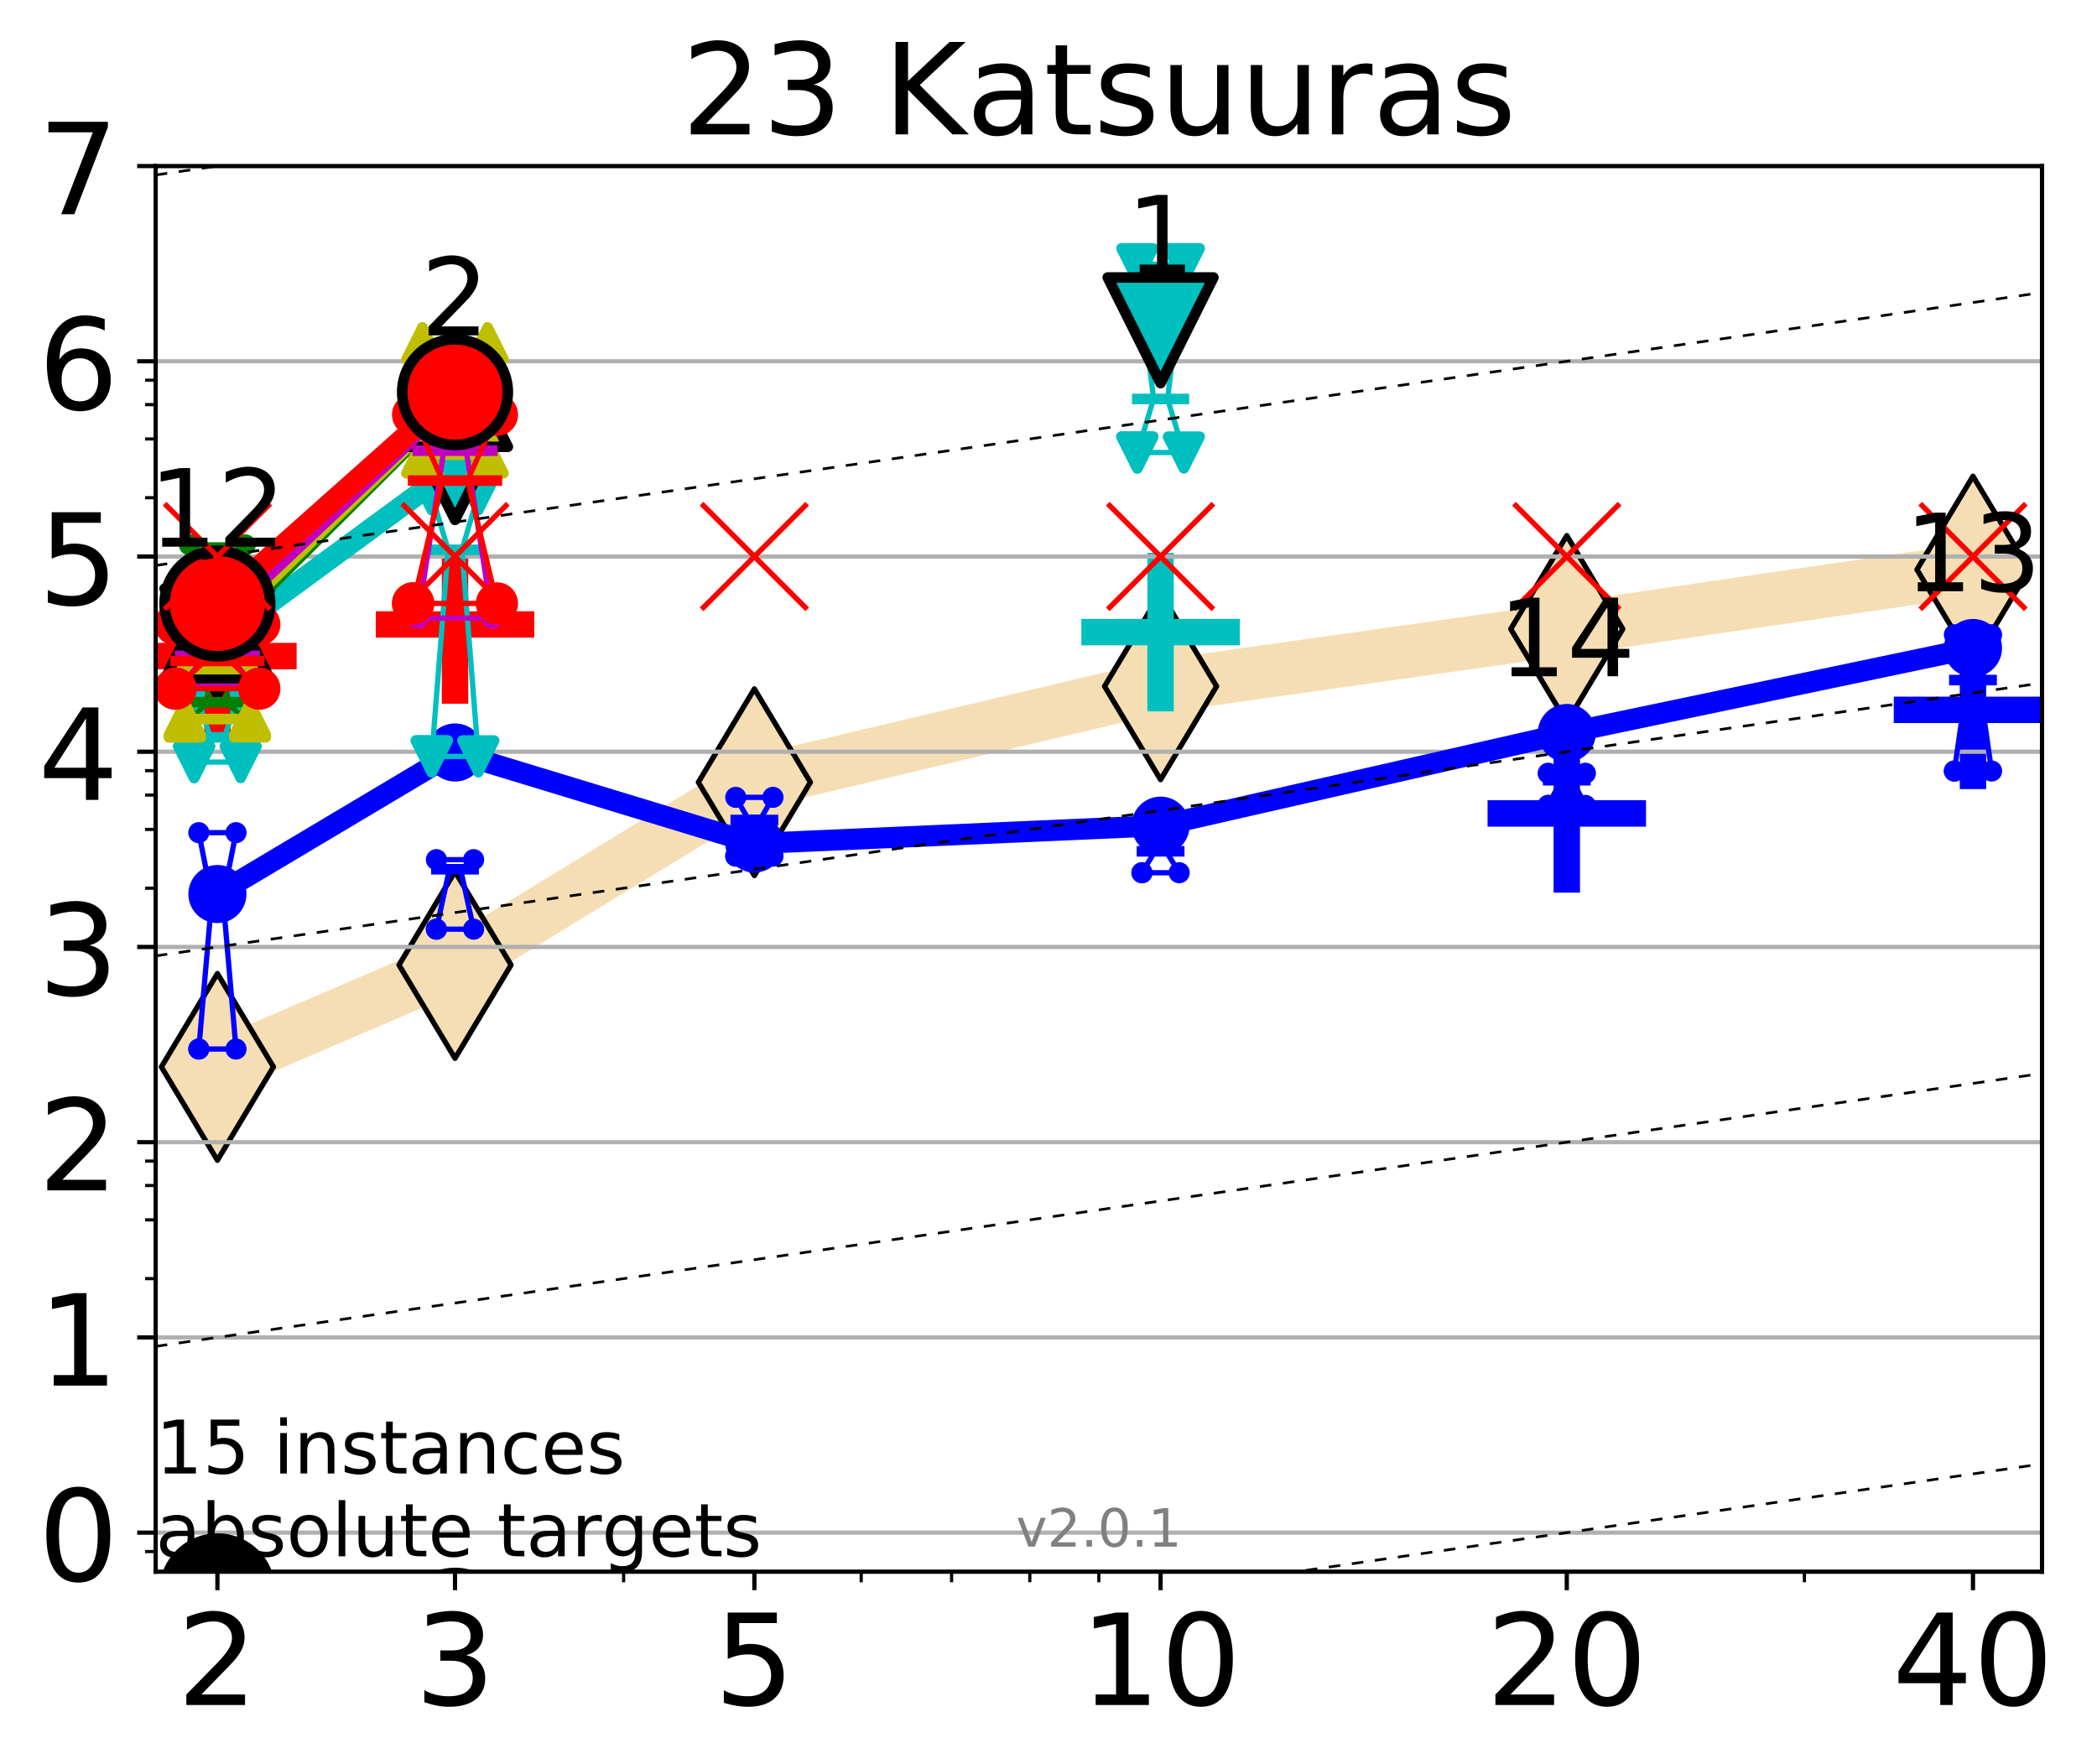<?xml version="1.0" encoding="utf-8" standalone="no"?>
<!DOCTYPE svg PUBLIC "-//W3C//DTD SVG 1.1//EN"
  "http://www.w3.org/Graphics/SVG/1.1/DTD/svg11.dtd">
<!-- Created with matplotlib (http://matplotlib.org/) -->
<svg height="334pt" version="1.1" viewBox="0 0 397 334" width="397pt" xmlns="http://www.w3.org/2000/svg" xmlns:xlink="http://www.w3.org/1999/xlink">
 <defs>
  <style type="text/css">
*{stroke-linecap:butt;stroke-linejoin:round;}
  </style>
 </defs>
 <g id="figure_1">
  <g id="patch_1">
   <path d="M 0 334.976 
L 397.29 334.976 
L 397.29 0 
L 0 0 
z
" style="fill:#ffffff;"/>
  </g>
  <g id="axes_1">
   <g id="patch_2">
    <path d="M 29.47 297.548 
L 386.59 297.548 
L 386.59 31.436 
L 29.47 31.436 
z
" style="fill:#ffffff;"/>
   </g>
   <g id="line2d_1">
    <path clip-path="url(#p9b5782aca5)" d="M 41.159 201.984 
L 86.144 182.685 
L 142.818 148.093 
L 219.719 129.928 
L 296.621 119.078 
L 373.522 107.835 
" style="fill:none;stroke:#f5deb3;stroke-linecap:square;stroke-width:10;"/>
    <defs>
     <path d="M -0 17.678 
L 10.607 0 
L 0 -17.678 
L -10.607 -0 
z
" id="mac643634cc" style="stroke:#000000;stroke-linejoin:miter;"/>
    </defs>
    <g clip-path="url(#p9b5782aca5)">
     <use style="fill:#f5deb3;stroke:#000000;stroke-linejoin:miter;" x="41.159" xlink:href="#mac643634cc" y="201.984"/>
     <use style="fill:#f5deb3;stroke:#000000;stroke-linejoin:miter;" x="86.144" xlink:href="#mac643634cc" y="182.685"/>
     <use style="fill:#f5deb3;stroke:#000000;stroke-linejoin:miter;" x="142.818" xlink:href="#mac643634cc" y="148.093"/>
     <use style="fill:#f5deb3;stroke:#000000;stroke-linejoin:miter;" x="219.719" xlink:href="#mac643634cc" y="129.928"/>
     <use style="fill:#f5deb3;stroke:#000000;stroke-linejoin:miter;" x="296.621" xlink:href="#mac643634cc" y="119.078"/>
     <use style="fill:#f5deb3;stroke:#000000;stroke-linejoin:miter;" x="373.522" xlink:href="#mac643634cc" y="107.835"/>
    </g>
   </g>
   <g id="line2d_2">
    <defs>
     <path d="M -15 0 
L 15 0 
M 0 15 
L 0 -15 
" id="m97f1d0f3da" style="stroke:#0000ff;stroke-width:5;"/>
    </defs>
    <g clip-path="url(#p9b5782aca5)">
     <use style="fill:#0000ff;stroke:#0000ff;stroke-width:5;" x="373.522" xlink:href="#m97f1d0f3da" y="134.385"/>
    </g>
   </g>
   <g id="line2d_3">
    <defs>
     <path d="M -15 0 
L 15 0 
M 0 15 
L 0 -15 
" id="ma101303fb8" style="stroke:#ff0000;stroke-width:5;"/>
    </defs>
    <g clip-path="url(#p9b5782aca5)">
     <use style="fill:#ff0000;stroke:#ff0000;stroke-width:5;" x="41.159" xlink:href="#ma101303fb8" y="124.207"/>
    </g>
   </g>
   <g id="line2d_4">
    <g clip-path="url(#p9b5782aca5)">
     <use style="fill:#ff0000;stroke:#ff0000;stroke-width:5;" x="86.144" xlink:href="#ma101303fb8" y="118.221"/>
    </g>
   </g>
   <g id="line2d_5">
    <g clip-path="url(#p9b5782aca5)">
     <use style="fill:#0000ff;stroke:#0000ff;stroke-width:5;" x="296.621" xlink:href="#m97f1d0f3da" y="153.998"/>
    </g>
   </g>
   <g id="line2d_6">
    <defs>
     <path d="M -15 0 
L 15 0 
M 0 15 
L 0 -15 
" id="m08e0794588" style="stroke:#00bfbf;stroke-width:5;"/>
    </defs>
    <g clip-path="url(#p9b5782aca5)">
     <use style="fill:#00bfbf;stroke:#00bfbf;stroke-width:5;" x="219.719" xlink:href="#m08e0794588" y="119.668"/>
    </g>
   </g>
   <g id="matplotlib.axis_1">
    <g id="xtick_1">
     <g id="line2d_7">
      <defs>
       <path d="M 0 0 
L 0 3.5 
" id="m310f31b9ef" style="stroke:#000000;stroke-width:0.8;"/>
      </defs>
      <g>
       <use style="stroke:#000000;stroke-width:0.8;" x="41.159" xlink:href="#m310f31b9ef" y="297.548"/>
      </g>
     </g>
     <g id="text_1">
      <!-- 2 -->
      <defs>
       <path d="M 19.188 8.297 
L 53.609 8.297 
L 53.609 0 
L 7.328 0 
L 7.328 8.297 
Q 12.938 14.109 22.625 23.891 
Q 32.328 33.688 34.812 36.531 
Q 39.547 41.844 41.422 45.531 
Q 43.312 49.219 43.312 52.781 
Q 43.312 58.594 39.234 62.25 
Q 35.156 65.922 28.609 65.922 
Q 23.969 65.922 18.812 64.312 
Q 13.672 62.703 7.812 59.422 
L 7.812 69.391 
Q 13.766 71.781 18.938 73 
Q 24.125 74.219 28.422 74.219 
Q 39.75 74.219 46.484 68.547 
Q 53.219 62.891 53.219 53.422 
Q 53.219 48.922 51.531 44.891 
Q 49.859 40.875 45.406 35.406 
Q 44.188 33.984 37.641 27.219 
Q 31.109 20.453 19.188 8.297 
" id="DejaVuSans-32"/>
      </defs>
      <g transform="translate(33.524 322.784)scale(0.24 -0.24)">
       <use xlink:href="#DejaVuSans-32"/>
      </g>
     </g>
    </g>
    <g id="xtick_2">
     <g id="line2d_8">
      <g>
       <use style="stroke:#000000;stroke-width:0.8;" x="86.144" xlink:href="#m310f31b9ef" y="297.548"/>
      </g>
     </g>
     <g id="text_2">
      <!-- 3 -->
      <defs>
       <path d="M 40.578 39.312 
Q 47.656 37.797 51.625 33 
Q 55.609 28.219 55.609 21.188 
Q 55.609 10.406 48.188 4.484 
Q 40.766 -1.422 27.094 -1.422 
Q 22.516 -1.422 17.656 -0.516 
Q 12.797 0.391 7.625 2.203 
L 7.625 11.719 
Q 11.719 9.328 16.594 8.109 
Q 21.484 6.891 26.812 6.891 
Q 36.078 6.891 40.938 10.547 
Q 45.797 14.203 45.797 21.188 
Q 45.797 27.641 41.281 31.266 
Q 36.766 34.906 28.719 34.906 
L 20.219 34.906 
L 20.219 43.016 
L 29.109 43.016 
Q 36.375 43.016 40.234 45.922 
Q 44.094 48.828 44.094 54.297 
Q 44.094 59.906 40.109 62.906 
Q 36.141 65.922 28.719 65.922 
Q 24.656 65.922 20.016 65.031 
Q 15.375 64.156 9.812 62.312 
L 9.812 71.094 
Q 15.438 72.656 20.344 73.438 
Q 25.25 74.219 29.594 74.219 
Q 40.828 74.219 47.359 69.109 
Q 53.906 64.016 53.906 55.328 
Q 53.906 49.266 50.438 45.094 
Q 46.969 40.922 40.578 39.312 
" id="DejaVuSans-33"/>
      </defs>
      <g transform="translate(78.509 322.784)scale(0.24 -0.24)">
       <use xlink:href="#DejaVuSans-33"/>
      </g>
     </g>
    </g>
    <g id="xtick_3">
     <g id="line2d_9">
      <g>
       <use style="stroke:#000000;stroke-width:0.8;" x="142.818" xlink:href="#m310f31b9ef" y="297.548"/>
      </g>
     </g>
     <g id="text_3">
      <!-- 5 -->
      <defs>
       <path d="M 10.797 72.906 
L 49.516 72.906 
L 49.516 64.594 
L 19.828 64.594 
L 19.828 46.734 
Q 21.969 47.469 24.109 47.828 
Q 26.266 48.188 28.422 48.188 
Q 40.625 48.188 47.75 41.5 
Q 54.891 34.812 54.891 23.391 
Q 54.891 11.625 47.562 5.094 
Q 40.234 -1.422 26.906 -1.422 
Q 22.312 -1.422 17.547 -0.641 
Q 12.797 0.141 7.719 1.703 
L 7.719 11.625 
Q 12.109 9.234 16.797 8.062 
Q 21.484 6.891 26.703 6.891 
Q 35.156 6.891 40.078 11.328 
Q 45.016 15.766 45.016 23.391 
Q 45.016 31 40.078 35.438 
Q 35.156 39.891 26.703 39.891 
Q 22.75 39.891 18.812 39.016 
Q 14.891 38.141 10.797 36.281 
z
" id="DejaVuSans-35"/>
      </defs>
      <g transform="translate(135.183 322.784)scale(0.24 -0.24)">
       <use xlink:href="#DejaVuSans-35"/>
      </g>
     </g>
    </g>
    <g id="xtick_4">
     <g id="line2d_10">
      <g>
       <use style="stroke:#000000;stroke-width:0.8;" x="219.719" xlink:href="#m310f31b9ef" y="297.548"/>
      </g>
     </g>
     <g id="text_4">
      <!-- 10 -->
      <defs>
       <path d="M 12.406 8.297 
L 28.516 8.297 
L 28.516 63.922 
L 10.984 60.406 
L 10.984 69.391 
L 28.422 72.906 
L 38.281 72.906 
L 38.281 8.297 
L 54.391 8.297 
L 54.391 0 
L 12.406 0 
z
" id="DejaVuSans-31"/>
       <path d="M 31.781 66.406 
Q 24.172 66.406 20.328 58.906 
Q 16.5 51.422 16.5 36.375 
Q 16.5 21.391 20.328 13.891 
Q 24.172 6.391 31.781 6.391 
Q 39.453 6.391 43.281 13.891 
Q 47.125 21.391 47.125 36.375 
Q 47.125 51.422 43.281 58.906 
Q 39.453 66.406 31.781 66.406 
M 31.781 74.219 
Q 44.047 74.219 50.516 64.516 
Q 56.984 54.828 56.984 36.375 
Q 56.984 17.969 50.516 8.266 
Q 44.047 -1.422 31.781 -1.422 
Q 19.531 -1.422 13.062 8.266 
Q 6.594 17.969 6.594 36.375 
Q 6.594 54.828 13.062 64.516 
Q 19.531 74.219 31.781 74.219 
" id="DejaVuSans-30"/>
      </defs>
      <g transform="translate(204.449 322.784)scale(0.24 -0.24)">
       <use xlink:href="#DejaVuSans-31"/>
       <use x="63.623" xlink:href="#DejaVuSans-30"/>
      </g>
     </g>
    </g>
    <g id="xtick_5">
     <g id="line2d_11">
      <g>
       <use style="stroke:#000000;stroke-width:0.8;" x="296.621" xlink:href="#m310f31b9ef" y="297.548"/>
      </g>
     </g>
     <g id="text_5">
      <!-- 20 -->
      <g transform="translate(281.351 322.784)scale(0.24 -0.24)">
       <use xlink:href="#DejaVuSans-32"/>
       <use x="63.623" xlink:href="#DejaVuSans-30"/>
      </g>
     </g>
    </g>
    <g id="xtick_6">
     <g id="line2d_12">
      <g>
       <use style="stroke:#000000;stroke-width:0.8;" x="373.522" xlink:href="#m310f31b9ef" y="297.548"/>
      </g>
     </g>
     <g id="text_6">
      <!-- 40 -->
      <defs>
       <path d="M 37.797 64.312 
L 12.891 25.391 
L 37.797 25.391 
z
M 35.203 72.906 
L 47.609 72.906 
L 47.609 25.391 
L 58.016 25.391 
L 58.016 17.188 
L 47.609 17.188 
L 47.609 0 
L 37.797 0 
L 37.797 17.188 
L 4.891 17.188 
L 4.891 26.703 
z
" id="DejaVuSans-34"/>
      </defs>
      <g transform="translate(358.252 322.784)scale(0.24 -0.24)">
       <use xlink:href="#DejaVuSans-34"/>
       <use x="63.623" xlink:href="#DejaVuSans-30"/>
      </g>
     </g>
    </g>
    <g id="xtick_7">
     <g id="line2d_13">
      <defs>
       <path d="M 0 0 
L 0 2 
" id="m41725986ac" style="stroke:#000000;stroke-width:0.6;"/>
      </defs>
      <g>
       <use style="stroke:#000000;stroke-width:0.6;" x="41.159" xlink:href="#m41725986ac" y="297.548"/>
      </g>
     </g>
    </g>
    <g id="xtick_8">
     <g id="line2d_14">
      <g>
       <use style="stroke:#000000;stroke-width:0.6;" x="86.144" xlink:href="#m41725986ac" y="297.548"/>
      </g>
     </g>
    </g>
    <g id="xtick_9">
     <g id="line2d_15">
      <g>
       <use style="stroke:#000000;stroke-width:0.6;" x="118.061" xlink:href="#m41725986ac" y="297.548"/>
      </g>
     </g>
    </g>
    <g id="xtick_10">
     <g id="line2d_16">
      <g>
       <use style="stroke:#000000;stroke-width:0.6;" x="142.818" xlink:href="#m41725986ac" y="297.548"/>
      </g>
     </g>
    </g>
    <g id="xtick_11">
     <g id="line2d_17">
      <g>
       <use style="stroke:#000000;stroke-width:0.6;" x="163.045" xlink:href="#m41725986ac" y="297.548"/>
      </g>
     </g>
    </g>
    <g id="xtick_12">
     <g id="line2d_18">
      <g>
       <use style="stroke:#000000;stroke-width:0.6;" x="180.148" xlink:href="#m41725986ac" y="297.548"/>
      </g>
     </g>
    </g>
    <g id="xtick_13">
     <g id="line2d_19">
      <g>
       <use style="stroke:#000000;stroke-width:0.6;" x="194.962" xlink:href="#m41725986ac" y="297.548"/>
      </g>
     </g>
    </g>
    <g id="xtick_14">
     <g id="line2d_20">
      <g>
       <use style="stroke:#000000;stroke-width:0.6;" x="208.03" xlink:href="#m41725986ac" y="297.548"/>
      </g>
     </g>
    </g>
    <g id="xtick_15">
     <g id="line2d_21">
      <g>
       <use style="stroke:#000000;stroke-width:0.6;" x="296.621" xlink:href="#m41725986ac" y="297.548"/>
      </g>
     </g>
    </g>
    <g id="xtick_16">
     <g id="line2d_22">
      <g>
       <use style="stroke:#000000;stroke-width:0.6;" x="341.605" xlink:href="#m41725986ac" y="297.548"/>
      </g>
     </g>
    </g>
    <g id="xtick_17">
     <g id="line2d_23">
      <g>
       <use style="stroke:#000000;stroke-width:0.6;" x="373.522" xlink:href="#m41725986ac" y="297.548"/>
      </g>
     </g>
    </g>
   </g>
   <g id="matplotlib.axis_2">
    <g id="ytick_1">
     <g id="line2d_24">
      <path clip-path="url(#p9b5782aca5)" d="M 29.47 290.156 
L 386.59 290.156 
" style="fill:none;stroke:#b0b0b0;stroke-linecap:square;stroke-width:0.8;"/>
     </g>
     <g id="line2d_25">
      <defs>
       <path d="M 0 0 
L -3.5 0 
" id="m284d0e1e83" style="stroke:#000000;stroke-width:0.8;"/>
      </defs>
      <g>
       <use style="stroke:#000000;stroke-width:0.8;" x="29.47" xlink:href="#m284d0e1e83" y="290.156"/>
      </g>
     </g>
     <g id="text_7">
      <!-- 0 -->
      <g transform="translate(7.2 299.274)scale(0.24 -0.24)">
       <use xlink:href="#DejaVuSans-30"/>
      </g>
     </g>
    </g>
    <g id="ytick_2">
     <g id="line2d_26">
      <path clip-path="url(#p9b5782aca5)" d="M 29.47 253.196 
L 386.59 253.196 
" style="fill:none;stroke:#b0b0b0;stroke-linecap:square;stroke-width:0.8;"/>
     </g>
     <g id="line2d_27">
      <g>
       <use style="stroke:#000000;stroke-width:0.8;" x="29.47" xlink:href="#m284d0e1e83" y="253.196"/>
      </g>
     </g>
     <g id="text_8">
      <!-- 1 -->
      <g transform="translate(7.2 262.314)scale(0.24 -0.24)">
       <use xlink:href="#DejaVuSans-31"/>
      </g>
     </g>
    </g>
    <g id="ytick_3">
     <g id="line2d_28">
      <path clip-path="url(#p9b5782aca5)" d="M 29.47 216.236 
L 386.59 216.236 
" style="fill:none;stroke:#b0b0b0;stroke-linecap:square;stroke-width:0.8;"/>
     </g>
     <g id="line2d_29">
      <g>
       <use style="stroke:#000000;stroke-width:0.8;" x="29.47" xlink:href="#m284d0e1e83" y="216.236"/>
      </g>
     </g>
     <g id="text_9">
      <!-- 2 -->
      <g transform="translate(7.2 225.354)scale(0.24 -0.24)">
       <use xlink:href="#DejaVuSans-32"/>
      </g>
     </g>
    </g>
    <g id="ytick_4">
     <g id="line2d_30">
      <path clip-path="url(#p9b5782aca5)" d="M 29.47 179.276 
L 386.59 179.276 
" style="fill:none;stroke:#b0b0b0;stroke-linecap:square;stroke-width:0.8;"/>
     </g>
     <g id="line2d_31">
      <g>
       <use style="stroke:#000000;stroke-width:0.8;" x="29.47" xlink:href="#m284d0e1e83" y="179.276"/>
      </g>
     </g>
     <g id="text_10">
      <!-- 3 -->
      <g transform="translate(7.2 188.394)scale(0.24 -0.24)">
       <use xlink:href="#DejaVuSans-33"/>
      </g>
     </g>
    </g>
    <g id="ytick_5">
     <g id="line2d_32">
      <path clip-path="url(#p9b5782aca5)" d="M 29.47 142.316 
L 386.59 142.316 
" style="fill:none;stroke:#b0b0b0;stroke-linecap:square;stroke-width:0.8;"/>
     </g>
     <g id="line2d_33">
      <g>
       <use style="stroke:#000000;stroke-width:0.8;" x="29.47" xlink:href="#m284d0e1e83" y="142.316"/>
      </g>
     </g>
     <g id="text_11">
      <!-- 4 -->
      <g transform="translate(7.2 151.434)scale(0.24 -0.24)">
       <use xlink:href="#DejaVuSans-34"/>
      </g>
     </g>
    </g>
    <g id="ytick_6">
     <g id="line2d_34">
      <path clip-path="url(#p9b5782aca5)" d="M 29.47 105.356 
L 386.59 105.356 
" style="fill:none;stroke:#b0b0b0;stroke-linecap:square;stroke-width:0.8;"/>
     </g>
     <g id="line2d_35">
      <g>
       <use style="stroke:#000000;stroke-width:0.8;" x="29.47" xlink:href="#m284d0e1e83" y="105.356"/>
      </g>
     </g>
     <g id="text_12">
      <!-- 5 -->
      <g transform="translate(7.2 114.474)scale(0.24 -0.24)">
       <use xlink:href="#DejaVuSans-35"/>
      </g>
     </g>
    </g>
    <g id="ytick_7">
     <g id="line2d_36">
      <path clip-path="url(#p9b5782aca5)" d="M 29.47 68.396 
L 386.59 68.396 
" style="fill:none;stroke:#b0b0b0;stroke-linecap:square;stroke-width:0.8;"/>
     </g>
     <g id="line2d_37">
      <g>
       <use style="stroke:#000000;stroke-width:0.8;" x="29.47" xlink:href="#m284d0e1e83" y="68.396"/>
      </g>
     </g>
     <g id="text_13">
      <!-- 6 -->
      <defs>
       <path d="M 33.016 40.375 
Q 26.375 40.375 22.484 35.828 
Q 18.609 31.297 18.609 23.391 
Q 18.609 15.531 22.484 10.953 
Q 26.375 6.391 33.016 6.391 
Q 39.656 6.391 43.531 10.953 
Q 47.406 15.531 47.406 23.391 
Q 47.406 31.297 43.531 35.828 
Q 39.656 40.375 33.016 40.375 
M 52.594 71.297 
L 52.594 62.312 
Q 48.875 64.062 45.094 64.984 
Q 41.312 65.922 37.594 65.922 
Q 27.828 65.922 22.672 59.328 
Q 17.531 52.734 16.797 39.406 
Q 19.672 43.656 24.016 45.922 
Q 28.375 48.188 33.594 48.188 
Q 44.578 48.188 50.953 41.516 
Q 57.328 34.859 57.328 23.391 
Q 57.328 12.156 50.688 5.359 
Q 44.047 -1.422 33.016 -1.422 
Q 20.359 -1.422 13.672 8.266 
Q 6.984 17.969 6.984 36.375 
Q 6.984 53.656 15.188 63.938 
Q 23.391 74.219 37.203 74.219 
Q 40.922 74.219 44.703 73.484 
Q 48.484 72.75 52.594 71.297 
" id="DejaVuSans-36"/>
      </defs>
      <g transform="translate(7.2 77.514)scale(0.24 -0.24)">
       <use xlink:href="#DejaVuSans-36"/>
      </g>
     </g>
    </g>
    <g id="ytick_8">
     <g id="line2d_38">
      <path clip-path="url(#p9b5782aca5)" d="M 29.47 31.436 
L 386.59 31.436 
" style="fill:none;stroke:#b0b0b0;stroke-linecap:square;stroke-width:0.8;"/>
     </g>
     <g id="line2d_39">
      <g>
       <use style="stroke:#000000;stroke-width:0.8;" x="29.47" xlink:href="#m284d0e1e83" y="31.436"/>
      </g>
     </g>
     <g id="text_14">
      <!-- 7 -->
      <defs>
       <path d="M 8.203 72.906 
L 55.078 72.906 
L 55.078 68.703 
L 28.609 0 
L 18.312 0 
L 43.219 64.594 
L 8.203 64.594 
z
" id="DejaVuSans-37"/>
      </defs>
      <g transform="translate(7.2 40.554)scale(0.24 -0.24)">
       <use xlink:href="#DejaVuSans-37"/>
      </g>
     </g>
    </g>
    <g id="ytick_9">
     <g id="line2d_40">
      <defs>
       <path d="M 0 0 
L -2 0 
" id="mdd28c0ede4" style="stroke:#000000;stroke-width:0.6;"/>
      </defs>
      <g>
       <use style="stroke:#000000;stroke-width:0.6;" x="29.47" xlink:href="#mdd28c0ede4" y="293.738"/>
      </g>
     </g>
    </g>
    <g id="ytick_10">
     <g id="line2d_41">
      <g>
       <use style="stroke:#000000;stroke-width:0.6;" x="29.47" xlink:href="#mdd28c0ede4" y="242.07"/>
      </g>
     </g>
    </g>
    <g id="ytick_11">
     <g id="line2d_42">
      <g>
       <use style="stroke:#000000;stroke-width:0.6;" x="29.47" xlink:href="#mdd28c0ede4" y="230.944"/>
      </g>
     </g>
    </g>
    <g id="ytick_12">
     <g id="line2d_43">
      <g>
       <use style="stroke:#000000;stroke-width:0.6;" x="29.47" xlink:href="#mdd28c0ede4" y="224.436"/>
      </g>
     </g>
    </g>
    <g id="ytick_13">
     <g id="line2d_44">
      <g>
       <use style="stroke:#000000;stroke-width:0.6;" x="29.47" xlink:href="#mdd28c0ede4" y="219.818"/>
      </g>
     </g>
    </g>
    <g id="ytick_14">
     <g id="line2d_45">
      <g>
       <use style="stroke:#000000;stroke-width:0.6;" x="29.47" xlink:href="#mdd28c0ede4" y="168.15"/>
      </g>
     </g>
    </g>
    <g id="ytick_15">
     <g id="line2d_46">
      <g>
       <use style="stroke:#000000;stroke-width:0.6;" x="29.47" xlink:href="#mdd28c0ede4" y="157.024"/>
      </g>
     </g>
    </g>
    <g id="ytick_16">
     <g id="line2d_47">
      <g>
       <use style="stroke:#000000;stroke-width:0.6;" x="29.47" xlink:href="#mdd28c0ede4" y="150.516"/>
      </g>
     </g>
    </g>
    <g id="ytick_17">
     <g id="line2d_48">
      <g>
       <use style="stroke:#000000;stroke-width:0.6;" x="29.47" xlink:href="#mdd28c0ede4" y="145.898"/>
      </g>
     </g>
    </g>
    <g id="ytick_18">
     <g id="line2d_49">
      <g>
       <use style="stroke:#000000;stroke-width:0.6;" x="29.47" xlink:href="#mdd28c0ede4" y="94.23"/>
      </g>
     </g>
    </g>
    <g id="ytick_19">
     <g id="line2d_50">
      <g>
       <use style="stroke:#000000;stroke-width:0.6;" x="29.47" xlink:href="#mdd28c0ede4" y="83.104"/>
      </g>
     </g>
    </g>
    <g id="ytick_20">
     <g id="line2d_51">
      <g>
       <use style="stroke:#000000;stroke-width:0.6;" x="29.47" xlink:href="#mdd28c0ede4" y="76.596"/>
      </g>
     </g>
    </g>
    <g id="ytick_21">
     <g id="line2d_52">
      <g>
       <use style="stroke:#000000;stroke-width:0.6;" x="29.47" xlink:href="#mdd28c0ede4" y="71.978"/>
      </g>
     </g>
    </g>
   </g>
   <g id="line2d_53">
    <path clip-path="url(#p9b5782aca5)" d="M 38.516 301.282 
L 40.366 301.282 
L 38.516 301.282 
L 43.803 301.282 
L 41.952 301.282 
L 43.803 301.282 
L 38.516 301.282 
" style="fill:none;stroke:#000000;stroke-linecap:square;"/>
   </g>
   <g id="line2d_54">
    <path clip-path="url(#p9b5782aca5)" d="M 38.516 301.282 
L 43.803 301.282 
L 43.803 301.282 
L 38.516 301.282 
L 38.516 301.282 
" style="fill:none;"/>
    <defs>
     <path d="M 0 3 
C 0.796 3 1.559 2.684 2.121 2.121 
C 2.684 1.559 3 0.796 3 0 
C 3 -0.796 2.684 -1.559 2.121 -2.121 
C 1.559 -2.684 0.796 -3 0 -3 
C -0.796 -3 -1.559 -2.684 -2.121 -2.121 
C -2.684 -1.559 -3 -0.796 -3 0 
C -3 0.796 -2.684 1.559 -2.121 2.121 
C -1.559 2.684 -0.796 3 0 3 
z
" id="mc4bcd5aea8" style="stroke:#000000;stroke-width:2;"/>
    </defs>
    <g clip-path="url(#p9b5782aca5)">
     <use style="stroke:#000000;stroke-width:2;" x="38.516" xlink:href="#mc4bcd5aea8" y="301.282"/>
     <use style="stroke:#000000;stroke-width:2;" x="43.803" xlink:href="#mc4bcd5aea8" y="301.282"/>
     <use style="stroke:#000000;stroke-width:2;" x="43.803" xlink:href="#mc4bcd5aea8" y="301.282"/>
     <use style="stroke:#000000;stroke-width:2;" x="38.516" xlink:href="#mc4bcd5aea8" y="301.282"/>
     <use style="stroke:#000000;stroke-width:2;" x="38.516" xlink:href="#mc4bcd5aea8" y="301.282"/>
    </g>
   </g>
   <g id="line2d_55">
    <path clip-path="url(#p9b5782aca5)" d="M 38.516 301.282 
L 43.803 301.282 
" style="fill:none;stroke:#000000;stroke-linecap:square;stroke-width:2;"/>
   </g>
   <g id="line2d_56">
    <path clip-path="url(#p9b5782aca5)" d="M 83.5 307.791 
L 85.351 307.791 
L 83.5 307.791 
L 88.787 307.791 
L 86.937 307.791 
L 88.787 307.791 
L 83.5 307.791 
" style="fill:none;stroke:#000000;stroke-linecap:square;"/>
   </g>
   <g id="line2d_57">
    <path clip-path="url(#p9b5782aca5)" d="M 83.5 307.791 
L 88.787 307.791 
L 88.787 307.791 
L 83.5 307.791 
L 83.5 307.791 
" style="fill:none;"/>
    <g clip-path="url(#p9b5782aca5)">
     <use style="stroke:#000000;stroke-width:2;" x="83.5" xlink:href="#mc4bcd5aea8" y="307.791"/>
     <use style="stroke:#000000;stroke-width:2;" x="88.787" xlink:href="#mc4bcd5aea8" y="307.791"/>
     <use style="stroke:#000000;stroke-width:2;" x="88.787" xlink:href="#mc4bcd5aea8" y="307.791"/>
     <use style="stroke:#000000;stroke-width:2;" x="83.5" xlink:href="#mc4bcd5aea8" y="307.791"/>
     <use style="stroke:#000000;stroke-width:2;" x="83.5" xlink:href="#mc4bcd5aea8" y="307.791"/>
    </g>
   </g>
   <g id="line2d_58">
    <path clip-path="url(#p9b5782aca5)" d="M 83.5 307.791 
L 88.787 307.791 
" style="fill:none;stroke:#000000;stroke-linecap:square;stroke-width:2;"/>
   </g>
   <g id="line2d_59">
    <path clip-path="url(#p9b5782aca5)" d="M 140.174 315.99 
L 142.025 315.99 
L 140.174 315.99 
L 145.461 315.99 
L 143.611 315.99 
L 145.461 315.99 
L 140.174 315.99 
" style="fill:none;stroke:#000000;stroke-linecap:square;"/>
   </g>
   <g id="line2d_60">
    <path clip-path="url(#p9b5782aca5)" d="M 140.174 315.99 
L 145.461 315.99 
L 145.461 315.99 
L 140.174 315.99 
L 140.174 315.99 
" style="fill:none;"/>
    <g clip-path="url(#p9b5782aca5)">
     <use style="stroke:#000000;stroke-width:2;" x="140.174" xlink:href="#mc4bcd5aea8" y="315.99"/>
     <use style="stroke:#000000;stroke-width:2;" x="145.461" xlink:href="#mc4bcd5aea8" y="315.99"/>
     <use style="stroke:#000000;stroke-width:2;" x="145.461" xlink:href="#mc4bcd5aea8" y="315.99"/>
     <use style="stroke:#000000;stroke-width:2;" x="140.174" xlink:href="#mc4bcd5aea8" y="315.99"/>
     <use style="stroke:#000000;stroke-width:2;" x="140.174" xlink:href="#mc4bcd5aea8" y="315.99"/>
    </g>
   </g>
   <g id="line2d_61">
    <path clip-path="url(#p9b5782aca5)" d="M 140.174 315.99 
L 145.461 315.99 
" style="fill:none;stroke:#000000;stroke-linecap:square;stroke-width:2;"/>
   </g>
   <g id="line2d_62">
    <path clip-path="url(#p9b5782aca5)" d="M 217.076 327.116 
L 218.926 327.116 
L 217.076 327.116 
L 222.363 327.116 
L 220.512 327.116 
L 222.363 327.116 
L 217.076 327.116 
" style="fill:none;stroke:#000000;stroke-linecap:square;"/>
   </g>
   <g id="line2d_63">
    <path clip-path="url(#p9b5782aca5)" d="M 217.076 327.116 
L 222.363 327.116 
L 222.363 327.116 
L 217.076 327.116 
L 217.076 327.116 
" style="fill:none;"/>
    <g clip-path="url(#p9b5782aca5)">
     <use style="stroke:#000000;stroke-width:2;" x="217.076" xlink:href="#mc4bcd5aea8" y="327.116"/>
     <use style="stroke:#000000;stroke-width:2;" x="222.363" xlink:href="#mc4bcd5aea8" y="327.116"/>
     <use style="stroke:#000000;stroke-width:2;" x="222.363" xlink:href="#mc4bcd5aea8" y="327.116"/>
     <use style="stroke:#000000;stroke-width:2;" x="217.076" xlink:href="#mc4bcd5aea8" y="327.116"/>
     <use style="stroke:#000000;stroke-width:2;" x="217.076" xlink:href="#mc4bcd5aea8" y="327.116"/>
    </g>
   </g>
   <g id="line2d_64">
    <path clip-path="url(#p9b5782aca5)" d="M 217.076 327.116 
L 222.363 327.116 
" style="fill:none;stroke:#000000;stroke-linecap:square;stroke-width:2;"/>
   </g>
   <g id="line2d_65">
    <path clip-path="url(#p9b5782aca5)" style="fill:none;stroke:#000000;stroke-linecap:square;"/>
   </g>
   <g id="line2d_66">
    <path clip-path="url(#p9b5782aca5)" style="fill:none;"/>
    <g clip-path="url(#p9b5782aca5)">
     <use style="stroke:#000000;stroke-width:2;" x="293.977" xlink:href="#mc4bcd5aea8" y="338.242"/>
     <use style="stroke:#000000;stroke-width:2;" x="299.264" xlink:href="#mc4bcd5aea8" y="338.242"/>
     <use style="stroke:#000000;stroke-width:2;" x="299.264" xlink:href="#mc4bcd5aea8" y="338.242"/>
     <use style="stroke:#000000;stroke-width:2;" x="293.977" xlink:href="#mc4bcd5aea8" y="338.242"/>
     <use style="stroke:#000000;stroke-width:2;" x="293.977" xlink:href="#mc4bcd5aea8" y="338.242"/>
    </g>
   </g>
   <g id="line2d_67">
    <path clip-path="url(#p9b5782aca5)" style="fill:none;stroke:#000000;stroke-linecap:square;stroke-width:2;"/>
   </g>
   <g id="line2d_68">
    <path clip-path="url(#p9b5782aca5)" style="fill:none;stroke:#000000;stroke-linecap:square;"/>
   </g>
   <g id="line2d_69">
    <path clip-path="url(#p9b5782aca5)" style="fill:none;"/>
    <g clip-path="url(#p9b5782aca5)">
     <use style="stroke:#000000;stroke-width:2;" x="370.879" xlink:href="#mc4bcd5aea8" y="349.368"/>
     <use style="stroke:#000000;stroke-width:2;" x="376.166" xlink:href="#mc4bcd5aea8" y="349.368"/>
     <use style="stroke:#000000;stroke-width:2;" x="376.166" xlink:href="#mc4bcd5aea8" y="349.368"/>
     <use style="stroke:#000000;stroke-width:2;" x="370.879" xlink:href="#mc4bcd5aea8" y="349.368"/>
     <use style="stroke:#000000;stroke-width:2;" x="370.879" xlink:href="#mc4bcd5aea8" y="349.368"/>
    </g>
   </g>
   <g id="line2d_70">
    <path clip-path="url(#p9b5782aca5)" style="fill:none;stroke:#000000;stroke-linecap:square;stroke-width:2;"/>
   </g>
   <g id="line2d_71">
    <path clip-path="url(#p9b5782aca5)" d="M 41.159 301.282 
L 86.144 307.791 
" style="fill:none;stroke:#000000;stroke-linecap:square;stroke-width:4;"/>
   </g>
   <g id="line2d_72">
    <path clip-path="url(#p9b5782aca5)" d="M 86.144 307.791 
L 142.818 315.99 
" style="fill:none;stroke:#000000;stroke-linecap:square;stroke-width:4;"/>
   </g>
   <g id="line2d_73">
    <path clip-path="url(#p9b5782aca5)" d="M 142.818 315.99 
L 219.719 327.116 
" style="fill:none;stroke:#000000;stroke-linecap:square;stroke-width:4;"/>
   </g>
   <g id="line2d_74">
    <path clip-path="url(#p9b5782aca5)" d="M 219.719 327.116 
L 280.955 335.976 
" style="fill:none;stroke:#000000;stroke-linecap:square;stroke-width:4;"/>
   </g>
   <g id="line2d_75">
    <path clip-path="url(#p9b5782aca5)" style="fill:none;stroke:#000000;stroke-linecap:square;stroke-width:4;"/>
   </g>
   <g id="line2d_76">
    <path clip-path="url(#p9b5782aca5)" d="M 41.159 301.282 
L 86.144 307.791 
L 142.818 315.99 
L 219.719 327.116 
L 280.955 335.976 
" style="fill:none;"/>
    <defs>
     <path d="M 0 10 
C 2.652 10 5.196 8.946 7.071 7.071 
C 8.946 5.196 10 2.652 10 0 
C 10 -2.652 8.946 -5.196 7.071 -7.071 
C 5.196 -8.946 2.652 -10 0 -10 
C -2.652 -10 -5.196 -8.946 -7.071 -7.071 
C -8.946 -5.196 -10 -2.652 -10 0 
C -10 2.652 -8.946 5.196 -7.071 7.071 
C -5.196 8.946 -2.652 10 0 10 
z
" id="m4c66a7e86f" style="stroke:#000000;stroke-width:2;"/>
    </defs>
    <g clip-path="url(#p9b5782aca5)">
     <use style="stroke:#000000;stroke-width:2;" x="41.159" xlink:href="#m4c66a7e86f" y="301.282"/>
     <use style="stroke:#000000;stroke-width:2;" x="86.144" xlink:href="#m4c66a7e86f" y="307.791"/>
     <use style="stroke:#000000;stroke-width:2;" x="142.818" xlink:href="#m4c66a7e86f" y="315.99"/>
     <use style="stroke:#000000;stroke-width:2;" x="219.719" xlink:href="#m4c66a7e86f" y="327.116"/>
     <use style="stroke:#000000;stroke-width:2;" x="296.621" xlink:href="#m4c66a7e86f" y="338.242"/>
     <use style="stroke:#000000;stroke-width:2;" x="373.522" xlink:href="#m4c66a7e86f" y="349.368"/>
    </g>
   </g>
   <g id="line2d_77">
    <path clip-path="url(#p9b5782aca5)" d="M 37.635 198.602 
L 40.102 170.066 
L 37.635 157.638 
L 44.684 157.638 
L 42.217 170.066 
L 44.684 198.602 
L 37.635 198.602 
" style="fill:none;stroke:#0000ff;stroke-linecap:square;"/>
   </g>
   <g id="line2d_78">
    <path clip-path="url(#p9b5782aca5)" d="M 37.635 198.602 
L 44.684 198.602 
L 44.684 157.638 
L 37.635 157.638 
L 37.635 198.602 
" style="fill:none;"/>
    <defs>
     <path d="M 0 1.5 
C 0.398 1.5 0.779 1.342 1.061 1.061 
C 1.342 0.779 1.5 0.398 1.5 0 
C 1.5 -0.398 1.342 -0.779 1.061 -1.061 
C 0.779 -1.342 0.398 -1.5 0 -1.5 
C -0.398 -1.5 -0.779 -1.342 -1.061 -1.061 
C -1.342 -0.779 -1.5 -0.398 -1.5 0 
C -1.5 0.398 -1.342 0.779 -1.061 1.061 
C -0.779 1.342 -0.398 1.5 0 1.5 
z
" id="m2ba66bdff6" style="stroke:#0000ff;"/>
    </defs>
    <g clip-path="url(#p9b5782aca5)">
     <use style="fill:#0000ff;stroke:#0000ff;" x="37.635" xlink:href="#m2ba66bdff6" y="198.602"/>
     <use style="fill:#0000ff;stroke:#0000ff;" x="44.684" xlink:href="#m2ba66bdff6" y="198.602"/>
     <use style="fill:#0000ff;stroke:#0000ff;" x="44.684" xlink:href="#m2ba66bdff6" y="157.638"/>
     <use style="fill:#0000ff;stroke:#0000ff;" x="37.635" xlink:href="#m2ba66bdff6" y="157.638"/>
     <use style="fill:#0000ff;stroke:#0000ff;" x="37.635" xlink:href="#m2ba66bdff6" y="198.602"/>
    </g>
   </g>
   <g id="line2d_79">
    <path clip-path="url(#p9b5782aca5)" d="M 37.635 170.066 
L 44.684 170.066 
" style="fill:none;stroke:#0000ff;stroke-linecap:square;stroke-width:2;"/>
   </g>
   <g id="line2d_80">
    <path clip-path="url(#p9b5782aca5)" d="M 82.619 175.91 
L 85.086 164.568 
L 82.619 162.749 
L 89.669 162.749 
L 87.201 164.568 
L 89.669 175.91 
L 82.619 175.91 
" style="fill:none;stroke:#0000ff;stroke-linecap:square;"/>
   </g>
   <g id="line2d_81">
    <path clip-path="url(#p9b5782aca5)" d="M 82.619 175.91 
L 89.669 175.91 
L 89.669 162.749 
L 82.619 162.749 
L 82.619 175.91 
" style="fill:none;"/>
    <g clip-path="url(#p9b5782aca5)">
     <use style="fill:#0000ff;stroke:#0000ff;" x="82.619" xlink:href="#m2ba66bdff6" y="175.91"/>
     <use style="fill:#0000ff;stroke:#0000ff;" x="89.669" xlink:href="#m2ba66bdff6" y="175.91"/>
     <use style="fill:#0000ff;stroke:#0000ff;" x="89.669" xlink:href="#m2ba66bdff6" y="162.749"/>
     <use style="fill:#0000ff;stroke:#0000ff;" x="82.619" xlink:href="#m2ba66bdff6" y="162.749"/>
     <use style="fill:#0000ff;stroke:#0000ff;" x="82.619" xlink:href="#m2ba66bdff6" y="175.91"/>
    </g>
   </g>
   <g id="line2d_82">
    <path clip-path="url(#p9b5782aca5)" d="M 82.619 164.568 
L 89.669 164.568 
" style="fill:none;stroke:#0000ff;stroke-linecap:square;stroke-width:2;"/>
   </g>
   <g id="line2d_83">
    <path clip-path="url(#p9b5782aca5)" d="M 139.293 162.076 
L 141.76 155.241 
L 139.293 150.95 
L 146.342 150.95 
L 143.875 155.241 
L 146.342 162.076 
L 139.293 162.076 
" style="fill:none;stroke:#0000ff;stroke-linecap:square;"/>
   </g>
   <g id="line2d_84">
    <path clip-path="url(#p9b5782aca5)" d="M 139.293 162.076 
L 146.342 162.076 
L 146.342 150.95 
L 139.293 150.95 
L 139.293 162.076 
" style="fill:none;"/>
    <g clip-path="url(#p9b5782aca5)">
     <use style="fill:#0000ff;stroke:#0000ff;" x="139.293" xlink:href="#m2ba66bdff6" y="162.076"/>
     <use style="fill:#0000ff;stroke:#0000ff;" x="146.342" xlink:href="#m2ba66bdff6" y="162.076"/>
     <use style="fill:#0000ff;stroke:#0000ff;" x="146.342" xlink:href="#m2ba66bdff6" y="150.95"/>
     <use style="fill:#0000ff;stroke:#0000ff;" x="139.293" xlink:href="#m2ba66bdff6" y="150.95"/>
     <use style="fill:#0000ff;stroke:#0000ff;" x="139.293" xlink:href="#m2ba66bdff6" y="162.076"/>
    </g>
   </g>
   <g id="line2d_85">
    <path clip-path="url(#p9b5782aca5)" d="M 139.293 155.241 
L 146.342 155.241 
" style="fill:none;stroke:#0000ff;stroke-linecap:square;stroke-width:2;"/>
   </g>
   <g id="line2d_86">
    <path clip-path="url(#p9b5782aca5)" d="M 216.195 165.224 
L 218.662 161.167 
L 216.195 155.863 
L 223.244 155.863 
L 220.777 161.167 
L 223.244 165.224 
L 216.195 165.224 
" style="fill:none;stroke:#0000ff;stroke-linecap:square;"/>
   </g>
   <g id="line2d_87">
    <path clip-path="url(#p9b5782aca5)" d="M 216.195 165.224 
L 223.244 165.224 
L 223.244 155.863 
L 216.195 155.863 
L 216.195 165.224 
" style="fill:none;"/>
    <g clip-path="url(#p9b5782aca5)">
     <use style="fill:#0000ff;stroke:#0000ff;" x="216.195" xlink:href="#m2ba66bdff6" y="165.224"/>
     <use style="fill:#0000ff;stroke:#0000ff;" x="223.244" xlink:href="#m2ba66bdff6" y="165.224"/>
     <use style="fill:#0000ff;stroke:#0000ff;" x="223.244" xlink:href="#m2ba66bdff6" y="155.863"/>
     <use style="fill:#0000ff;stroke:#0000ff;" x="216.195" xlink:href="#m2ba66bdff6" y="155.863"/>
     <use style="fill:#0000ff;stroke:#0000ff;" x="216.195" xlink:href="#m2ba66bdff6" y="165.224"/>
    </g>
   </g>
   <g id="line2d_88">
    <path clip-path="url(#p9b5782aca5)" d="M 216.195 161.167 
L 223.244 161.167 
" style="fill:none;stroke:#0000ff;stroke-linecap:square;stroke-width:2;"/>
   </g>
   <g id="line2d_89">
    <path clip-path="url(#p9b5782aca5)" d="M 293.096 152.477 
L 295.563 147.712 
L 293.096 146.387 
L 300.146 146.387 
L 297.678 147.712 
L 300.146 152.477 
L 293.096 152.477 
" style="fill:none;stroke:#0000ff;stroke-linecap:square;"/>
   </g>
   <g id="line2d_90">
    <path clip-path="url(#p9b5782aca5)" d="M 293.096 152.477 
L 300.146 152.477 
L 300.146 146.387 
L 293.096 146.387 
L 293.096 152.477 
" style="fill:none;"/>
    <g clip-path="url(#p9b5782aca5)">
     <use style="fill:#0000ff;stroke:#0000ff;" x="293.096" xlink:href="#m2ba66bdff6" y="152.477"/>
     <use style="fill:#0000ff;stroke:#0000ff;" x="300.146" xlink:href="#m2ba66bdff6" y="152.477"/>
     <use style="fill:#0000ff;stroke:#0000ff;" x="300.146" xlink:href="#m2ba66bdff6" y="146.387"/>
     <use style="fill:#0000ff;stroke:#0000ff;" x="293.096" xlink:href="#m2ba66bdff6" y="146.387"/>
     <use style="fill:#0000ff;stroke:#0000ff;" x="293.096" xlink:href="#m2ba66bdff6" y="152.477"/>
    </g>
   </g>
   <g id="line2d_91">
    <path clip-path="url(#p9b5782aca5)" d="M 293.096 147.712 
L 300.146 147.712 
" style="fill:none;stroke:#0000ff;stroke-linecap:square;stroke-width:2;"/>
   </g>
   <g id="line2d_92">
    <path clip-path="url(#p9b5782aca5)" d="M 369.998 145.968 
L 372.465 128.749 
L 369.998 120.171 
L 377.047 120.171 
L 374.58 128.749 
L 377.047 145.968 
L 369.998 145.968 
" style="fill:none;stroke:#0000ff;stroke-linecap:square;"/>
   </g>
   <g id="line2d_93">
    <path clip-path="url(#p9b5782aca5)" d="M 369.998 145.968 
L 377.047 145.968 
L 377.047 120.171 
L 369.998 120.171 
L 369.998 145.968 
" style="fill:none;"/>
    <g clip-path="url(#p9b5782aca5)">
     <use style="fill:#0000ff;stroke:#0000ff;" x="369.998" xlink:href="#m2ba66bdff6" y="145.968"/>
     <use style="fill:#0000ff;stroke:#0000ff;" x="377.047" xlink:href="#m2ba66bdff6" y="145.968"/>
     <use style="fill:#0000ff;stroke:#0000ff;" x="377.047" xlink:href="#m2ba66bdff6" y="120.171"/>
     <use style="fill:#0000ff;stroke:#0000ff;" x="369.998" xlink:href="#m2ba66bdff6" y="120.171"/>
     <use style="fill:#0000ff;stroke:#0000ff;" x="369.998" xlink:href="#m2ba66bdff6" y="145.968"/>
    </g>
   </g>
   <g id="line2d_94">
    <path clip-path="url(#p9b5782aca5)" d="M 369.998 128.749 
L 377.047 128.749 
" style="fill:none;stroke:#0000ff;stroke-linecap:square;stroke-width:2;"/>
   </g>
   <g id="line2d_95">
    <path clip-path="url(#p9b5782aca5)" d="M 41.159 169.257 
L 86.144 142.458 
" style="fill:none;stroke:#0000ff;stroke-linecap:square;stroke-width:4;"/>
   </g>
   <g id="line2d_96">
    <path clip-path="url(#p9b5782aca5)" d="M 86.144 142.458 
L 142.818 159.696 
" style="fill:none;stroke:#0000ff;stroke-linecap:square;stroke-width:4;"/>
   </g>
   <g id="line2d_97">
    <path clip-path="url(#p9b5782aca5)" d="M 142.818 159.696 
L 219.719 156.312 
" style="fill:none;stroke:#0000ff;stroke-linecap:square;stroke-width:4;"/>
   </g>
   <g id="line2d_98">
    <path clip-path="url(#p9b5782aca5)" d="M 219.719 156.312 
L 296.621 138.776 
" style="fill:none;stroke:#0000ff;stroke-linecap:square;stroke-width:4;"/>
   </g>
   <g id="line2d_99">
    <path clip-path="url(#p9b5782aca5)" d="M 296.621 138.776 
L 373.522 122.679 
" style="fill:none;stroke:#0000ff;stroke-linecap:square;stroke-width:4;"/>
   </g>
   <g id="line2d_100">
    <path clip-path="url(#p9b5782aca5)" d="M 41.159 169.257 
L 86.144 142.458 
L 142.818 159.696 
L 219.719 156.312 
L 296.621 138.776 
L 373.522 122.679 
" style="fill:none;"/>
    <defs>
     <path d="M 0 5 
C 1.326 5 2.598 4.473 3.536 3.536 
C 4.473 2.598 5 1.326 5 0 
C 5 -1.326 4.473 -2.598 3.536 -3.536 
C 2.598 -4.473 1.326 -5 0 -5 
C -1.326 -5 -2.598 -4.473 -3.536 -3.536 
C -4.473 -2.598 -5 -1.326 -5 0 
C -5 1.326 -4.473 2.598 -3.536 3.536 
C -2.598 4.473 -1.326 5 0 5 
z
" id="mfcd1802177" style="stroke:#0000ff;"/>
    </defs>
    <g clip-path="url(#p9b5782aca5)">
     <use style="fill:#0000ff;stroke:#0000ff;" x="41.159" xlink:href="#mfcd1802177" y="169.257"/>
     <use style="fill:#0000ff;stroke:#0000ff;" x="86.144" xlink:href="#mfcd1802177" y="142.458"/>
     <use style="fill:#0000ff;stroke:#0000ff;" x="142.818" xlink:href="#mfcd1802177" y="159.696"/>
     <use style="fill:#0000ff;stroke:#0000ff;" x="219.719" xlink:href="#mfcd1802177" y="156.312"/>
     <use style="fill:#0000ff;stroke:#0000ff;" x="296.621" xlink:href="#mfcd1802177" y="138.776"/>
     <use style="fill:#0000ff;stroke:#0000ff;" x="373.522" xlink:href="#mfcd1802177" y="122.679"/>
    </g>
   </g>
   <g id="line2d_101">
    <path clip-path="url(#p9b5782aca5)" d="M 36.753 144.277 
L 39.838 139.592 
L 36.753 130.445 
L 45.565 130.445 
L 42.481 139.592 
L 45.565 144.277 
L 36.753 144.277 
" style="fill:none;stroke:#00bfbf;stroke-linecap:square;"/>
   </g>
   <g id="line2d_102">
    <path clip-path="url(#p9b5782aca5)" d="M 36.753 144.277 
L 45.565 144.277 
L 45.565 130.445 
L 36.753 130.445 
L 36.753 144.277 
" style="fill:none;"/>
    <defs>
     <path d="M -0 3 
L 3 -3 
L -3 -3 
z
" id="ma4c04b18ea" style="stroke:#00bfbf;stroke-linejoin:miter;stroke-width:2;"/>
    </defs>
    <g clip-path="url(#p9b5782aca5)">
     <use style="fill:#00bfbf;stroke:#00bfbf;stroke-linejoin:miter;stroke-width:2;" x="36.753" xlink:href="#ma4c04b18ea" y="144.277"/>
     <use style="fill:#00bfbf;stroke:#00bfbf;stroke-linejoin:miter;stroke-width:2;" x="45.565" xlink:href="#ma4c04b18ea" y="144.277"/>
     <use style="fill:#00bfbf;stroke:#00bfbf;stroke-linejoin:miter;stroke-width:2;" x="45.565" xlink:href="#ma4c04b18ea" y="130.445"/>
     <use style="fill:#00bfbf;stroke:#00bfbf;stroke-linejoin:miter;stroke-width:2;" x="36.753" xlink:href="#ma4c04b18ea" y="130.445"/>
     <use style="fill:#00bfbf;stroke:#00bfbf;stroke-linejoin:miter;stroke-width:2;" x="36.753" xlink:href="#ma4c04b18ea" y="144.277"/>
    </g>
   </g>
   <g id="line2d_103">
    <path clip-path="url(#p9b5782aca5)" d="M 36.753 139.592 
L 45.565 139.592 
" style="fill:none;stroke:#00bfbf;stroke-linecap:square;stroke-width:2;"/>
   </g>
   <g id="line2d_104">
    <path clip-path="url(#p9b5782aca5)" d="M 81.738 143.196 
L 84.822 104.086 
L 81.738 93.583 
L 90.55 93.583 
L 87.466 104.086 
L 90.55 143.196 
L 81.738 143.196 
" style="fill:none;stroke:#00bfbf;stroke-linecap:square;"/>
   </g>
   <g id="line2d_105">
    <path clip-path="url(#p9b5782aca5)" d="M 81.738 143.196 
L 90.55 143.196 
L 90.55 93.583 
L 81.738 93.583 
L 81.738 143.196 
" style="fill:none;"/>
    <g clip-path="url(#p9b5782aca5)">
     <use style="fill:#00bfbf;stroke:#00bfbf;stroke-linejoin:miter;stroke-width:2;" x="81.738" xlink:href="#ma4c04b18ea" y="143.196"/>
     <use style="fill:#00bfbf;stroke:#00bfbf;stroke-linejoin:miter;stroke-width:2;" x="90.55" xlink:href="#ma4c04b18ea" y="143.196"/>
     <use style="fill:#00bfbf;stroke:#00bfbf;stroke-linejoin:miter;stroke-width:2;" x="90.55" xlink:href="#ma4c04b18ea" y="93.583"/>
     <use style="fill:#00bfbf;stroke:#00bfbf;stroke-linejoin:miter;stroke-width:2;" x="81.738" xlink:href="#ma4c04b18ea" y="93.583"/>
     <use style="fill:#00bfbf;stroke:#00bfbf;stroke-linejoin:miter;stroke-width:2;" x="81.738" xlink:href="#ma4c04b18ea" y="143.196"/>
    </g>
   </g>
   <g id="line2d_106">
    <path clip-path="url(#p9b5782aca5)" d="M 81.738 104.086 
L 90.55 104.086 
" style="fill:none;stroke:#00bfbf;stroke-linecap:square;stroke-width:2;"/>
   </g>
   <g id="line2d_107">
    <path clip-path="url(#p9b5782aca5)" d="M 215.313 85.666 
L 218.398 75.535 
L 215.313 50.025 
L 224.125 50.025 
L 221.041 75.535 
L 224.125 85.666 
L 215.313 85.666 
" style="fill:none;stroke:#00bfbf;stroke-linecap:square;"/>
   </g>
   <g id="line2d_108">
    <path clip-path="url(#p9b5782aca5)" d="M 215.313 85.666 
L 224.125 85.666 
L 224.125 50.025 
L 215.313 50.025 
L 215.313 85.666 
" style="fill:none;"/>
    <g clip-path="url(#p9b5782aca5)">
     <use style="fill:#00bfbf;stroke:#00bfbf;stroke-linejoin:miter;stroke-width:2;" x="215.313" xlink:href="#ma4c04b18ea" y="85.666"/>
     <use style="fill:#00bfbf;stroke:#00bfbf;stroke-linejoin:miter;stroke-width:2;" x="224.125" xlink:href="#ma4c04b18ea" y="85.666"/>
     <use style="fill:#00bfbf;stroke:#00bfbf;stroke-linejoin:miter;stroke-width:2;" x="224.125" xlink:href="#ma4c04b18ea" y="50.025"/>
     <use style="fill:#00bfbf;stroke:#00bfbf;stroke-linejoin:miter;stroke-width:2;" x="215.313" xlink:href="#ma4c04b18ea" y="50.025"/>
     <use style="fill:#00bfbf;stroke:#00bfbf;stroke-linejoin:miter;stroke-width:2;" x="215.313" xlink:href="#ma4c04b18ea" y="85.666"/>
    </g>
   </g>
   <g id="line2d_109">
    <path clip-path="url(#p9b5782aca5)" d="M 215.313 75.535 
L 224.125 75.535 
" style="fill:none;stroke:#00bfbf;stroke-linecap:square;stroke-width:2;"/>
   </g>
   <g id="line2d_110">
    <path clip-path="url(#p9b5782aca5)" d="M 41.159 121.441 
L 86.144 88.419 
" style="fill:none;stroke:#00bfbf;stroke-linecap:square;stroke-width:4;"/>
   </g>
   <g id="line2d_111">
    <path clip-path="url(#p9b5782aca5)" d="M 41.159 121.441 
L 86.144 88.419 
L 219.719 62.532 
" style="fill:none;"/>
    <defs>
     <path d="M -0 10 
L 10 -10 
L -10 -10 
z
" id="m88c71a2cdb" style="stroke:#000000;stroke-linejoin:miter;stroke-width:2;"/>
    </defs>
    <g clip-path="url(#p9b5782aca5)">
     <use style="fill:#00bfbf;stroke:#000000;stroke-linejoin:miter;stroke-width:2;" x="41.159" xlink:href="#m88c71a2cdb" y="121.441"/>
     <use style="fill:#00bfbf;stroke:#000000;stroke-linejoin:miter;stroke-width:2;" x="86.144" xlink:href="#m88c71a2cdb" y="88.419"/>
     <use style="fill:#00bfbf;stroke:#000000;stroke-linejoin:miter;stroke-width:2;" x="219.719" xlink:href="#m88c71a2cdb" y="62.532"/>
    </g>
   </g>
   <g id="line2d_112">
    <path clip-path="url(#p9b5782aca5)" d="M 35.872 136.132 
L 39.573 132.926 
L 35.872 103.155 
L 46.446 103.155 
L 42.745 132.926 
L 46.446 136.132 
L 35.872 136.132 
" style="fill:none;stroke:#008000;stroke-linecap:square;"/>
   </g>
   <g id="line2d_113">
    <path clip-path="url(#p9b5782aca5)" d="M 35.872 136.132 
L 46.446 136.132 
L 46.446 103.155 
L 35.872 103.155 
L 35.872 136.132 
" style="fill:none;"/>
    <defs>
     <path d="M 0 1.5 
C 0.398 1.5 0.779 1.342 1.061 1.061 
C 1.342 0.779 1.5 0.398 1.5 0 
C 1.5 -0.398 1.342 -0.779 1.061 -1.061 
C 0.779 -1.342 0.398 -1.5 0 -1.5 
C -0.398 -1.5 -0.779 -1.342 -1.061 -1.061 
C -1.342 -0.779 -1.5 -0.398 -1.5 0 
C -1.5 0.398 -1.342 0.779 -1.061 1.061 
C -0.779 1.342 -0.398 1.5 0 1.5 
z
" id="m7682c69e63" style="stroke:#008000;"/>
    </defs>
    <g clip-path="url(#p9b5782aca5)">
     <use style="fill:#008000;stroke:#008000;" x="35.872" xlink:href="#m7682c69e63" y="136.132"/>
     <use style="fill:#008000;stroke:#008000;" x="46.446" xlink:href="#m7682c69e63" y="136.132"/>
     <use style="fill:#008000;stroke:#008000;" x="46.446" xlink:href="#m7682c69e63" y="103.155"/>
     <use style="fill:#008000;stroke:#008000;" x="35.872" xlink:href="#m7682c69e63" y="103.155"/>
     <use style="fill:#008000;stroke:#008000;" x="35.872" xlink:href="#m7682c69e63" y="136.132"/>
    </g>
   </g>
   <g id="line2d_114">
    <path clip-path="url(#p9b5782aca5)" d="M 35.872 132.926 
L 46.446 132.926 
" style="fill:none;stroke:#008000;stroke-linecap:square;stroke-width:2;"/>
   </g>
   <g id="line2d_115">
    <path clip-path="url(#p9b5782aca5)" d="M 80.857 79.053 
L 84.558 76.149 
L 80.857 68.094 
L 91.431 68.094 
L 87.73 76.149 
L 91.431 79.053 
L 80.857 79.053 
" style="fill:none;stroke:#008000;stroke-linecap:square;"/>
   </g>
   <g id="line2d_116">
    <path clip-path="url(#p9b5782aca5)" d="M 80.857 79.053 
L 91.431 79.053 
L 91.431 68.094 
L 80.857 68.094 
L 80.857 79.053 
" style="fill:none;"/>
    <g clip-path="url(#p9b5782aca5)">
     <use style="fill:#008000;stroke:#008000;" x="80.857" xlink:href="#m7682c69e63" y="79.053"/>
     <use style="fill:#008000;stroke:#008000;" x="91.431" xlink:href="#m7682c69e63" y="79.053"/>
     <use style="fill:#008000;stroke:#008000;" x="91.431" xlink:href="#m7682c69e63" y="68.094"/>
     <use style="fill:#008000;stroke:#008000;" x="80.857" xlink:href="#m7682c69e63" y="68.094"/>
     <use style="fill:#008000;stroke:#008000;" x="80.857" xlink:href="#m7682c69e63" y="79.053"/>
    </g>
   </g>
   <g id="line2d_117">
    <path clip-path="url(#p9b5782aca5)" d="M 80.857 76.149 
L 91.431 76.149 
" style="fill:none;stroke:#008000;stroke-linecap:square;stroke-width:2;"/>
   </g>
   <g id="line2d_118">
    <path clip-path="url(#p9b5782aca5)" d="M 41.159 119.746 
L 86.144 74.899 
" style="fill:none;stroke:#008000;stroke-linecap:square;stroke-width:4;"/>
   </g>
   <g id="line2d_119">
    <path clip-path="url(#p9b5782aca5)" d="M 41.159 119.746 
L 86.144 74.899 
" style="fill:none;"/>
    <defs>
     <path d="M 0 5 
C 1.326 5 2.598 4.473 3.536 3.536 
C 4.473 2.598 5 1.326 5 0 
C 5 -1.326 4.473 -2.598 3.536 -3.536 
C 2.598 -4.473 1.326 -5 0 -5 
C -1.326 -5 -2.598 -4.473 -3.536 -3.536 
C -4.473 -2.598 -5 -1.326 -5 0 
C -5 1.326 -4.473 2.598 -3.536 3.536 
C -2.598 4.473 -1.326 5 0 5 
z
" id="m3f0a6015b2" style="stroke:#008000;"/>
    </defs>
    <g clip-path="url(#p9b5782aca5)">
     <use style="fill:#008000;stroke:#008000;" x="41.159" xlink:href="#m3f0a6015b2" y="119.746"/>
     <use style="fill:#008000;stroke:#008000;" x="86.144" xlink:href="#m3f0a6015b2" y="74.899"/>
    </g>
   </g>
   <g id="line2d_120">
    <path clip-path="url(#p9b5782aca5)" d="M 34.991 136.575 
L 39.309 136.132 
L 34.991 136.132 
L 47.328 136.132 
L 43.01 136.132 
L 47.328 136.575 
L 34.991 136.575 
" style="fill:none;stroke:#bfbf00;stroke-linecap:square;"/>
   </g>
   <g id="line2d_121">
    <path clip-path="url(#p9b5782aca5)" d="M 34.991 136.575 
L 47.328 136.575 
L 47.328 136.132 
L 34.991 136.132 
L 34.991 136.575 
" style="fill:none;"/>
    <defs>
     <path d="M 0 -3 
L -3 3 
L 3 3 
z
" id="m81afd01bdb" style="stroke:#bfbf00;stroke-linejoin:miter;stroke-width:2;"/>
    </defs>
    <g clip-path="url(#p9b5782aca5)">
     <use style="fill:#bfbf00;stroke:#bfbf00;stroke-linejoin:miter;stroke-width:2;" x="34.991" xlink:href="#m81afd01bdb" y="136.575"/>
     <use style="fill:#bfbf00;stroke:#bfbf00;stroke-linejoin:miter;stroke-width:2;" x="47.328" xlink:href="#m81afd01bdb" y="136.575"/>
     <use style="fill:#bfbf00;stroke:#bfbf00;stroke-linejoin:miter;stroke-width:2;" x="47.328" xlink:href="#m81afd01bdb" y="136.132"/>
     <use style="fill:#bfbf00;stroke:#bfbf00;stroke-linejoin:miter;stroke-width:2;" x="34.991" xlink:href="#m81afd01bdb" y="136.132"/>
     <use style="fill:#bfbf00;stroke:#bfbf00;stroke-linejoin:miter;stroke-width:2;" x="34.991" xlink:href="#m81afd01bdb" y="136.575"/>
    </g>
   </g>
   <g id="line2d_122">
    <path clip-path="url(#p9b5782aca5)" d="M 34.991 136.132 
L 47.328 136.132 
" style="fill:none;stroke:#bfbf00;stroke-linecap:square;stroke-width:2;"/>
   </g>
   <g id="line2d_123">
    <path clip-path="url(#p9b5782aca5)" d="M 79.976 86.596 
L 84.293 75.611 
L 79.976 64.97 
L 92.312 64.97 
L 87.994 75.611 
L 92.312 86.596 
L 79.976 86.596 
" style="fill:none;stroke:#bfbf00;stroke-linecap:square;"/>
   </g>
   <g id="line2d_124">
    <path clip-path="url(#p9b5782aca5)" d="M 79.976 86.596 
L 92.312 86.596 
L 92.312 64.97 
L 79.976 64.97 
L 79.976 86.596 
" style="fill:none;"/>
    <g clip-path="url(#p9b5782aca5)">
     <use style="fill:#bfbf00;stroke:#bfbf00;stroke-linejoin:miter;stroke-width:2;" x="79.976" xlink:href="#m81afd01bdb" y="86.596"/>
     <use style="fill:#bfbf00;stroke:#bfbf00;stroke-linejoin:miter;stroke-width:2;" x="92.312" xlink:href="#m81afd01bdb" y="86.596"/>
     <use style="fill:#bfbf00;stroke:#bfbf00;stroke-linejoin:miter;stroke-width:2;" x="92.312" xlink:href="#m81afd01bdb" y="64.97"/>
     <use style="fill:#bfbf00;stroke:#bfbf00;stroke-linejoin:miter;stroke-width:2;" x="79.976" xlink:href="#m81afd01bdb" y="64.97"/>
     <use style="fill:#bfbf00;stroke:#bfbf00;stroke-linejoin:miter;stroke-width:2;" x="79.976" xlink:href="#m81afd01bdb" y="86.596"/>
    </g>
   </g>
   <g id="line2d_125">
    <path clip-path="url(#p9b5782aca5)" d="M 79.976 75.611 
L 92.312 75.611 
" style="fill:none;stroke:#bfbf00;stroke-linecap:square;stroke-width:2;"/>
   </g>
   <g id="line2d_126">
    <path clip-path="url(#p9b5782aca5)" d="M 41.159 118.69 
L 86.144 74.589 
" style="fill:none;stroke:#bfbf00;stroke-linecap:square;stroke-width:4;"/>
   </g>
   <g id="line2d_127">
    <path clip-path="url(#p9b5782aca5)" d="M 41.159 118.69 
L 86.144 74.589 
" style="fill:none;"/>
    <defs>
     <path d="M 0 -10 
L -10 10 
L 10 10 
z
" id="m583ee10a02" style="stroke:#000000;stroke-linejoin:miter;stroke-width:2;"/>
    </defs>
    <g clip-path="url(#p9b5782aca5)">
     <use style="fill:#bfbf00;stroke:#000000;stroke-linejoin:miter;stroke-width:2;" x="41.159" xlink:href="#m583ee10a02" y="118.69"/>
     <use style="fill:#bfbf00;stroke:#000000;stroke-linejoin:miter;stroke-width:2;" x="86.144" xlink:href="#m583ee10a02" y="74.589"/>
    </g>
   </g>
   <g id="line2d_128">
    <path clip-path="url(#p9b5782aca5)" d="M 34.11 129.881 
L 39.044 124.181 
L 34.11 117.088 
L 48.209 117.088 
L 43.274 124.181 
L 48.209 129.881 
L 34.11 129.881 
" style="fill:none;stroke:#bf00bf;stroke-linecap:square;"/>
   </g>
   <g id="line2d_129">
    <path clip-path="url(#p9b5782aca5)" d="M 34.11 129.881 
L 48.209 129.881 
L 48.209 117.088 
L 34.11 117.088 
L 34.11 129.881 
" style="fill:none;"/>
    <defs>
     <path d="M 0 1.5 
C 0.398 1.5 0.779 1.342 1.061 1.061 
C 1.342 0.779 1.5 0.398 1.5 0 
C 1.5 -0.398 1.342 -0.779 1.061 -1.061 
C 0.779 -1.342 0.398 -1.5 0 -1.5 
C -0.398 -1.5 -0.779 -1.342 -1.061 -1.061 
C -1.342 -0.779 -1.5 -0.398 -1.5 0 
C -1.5 0.398 -1.342 0.779 -1.061 1.061 
C -0.779 1.342 -0.398 1.5 0 1.5 
z
" id="m176fb266db" style="stroke:#bf00bf;"/>
    </defs>
    <g clip-path="url(#p9b5782aca5)">
     <use style="fill:#bf00bf;stroke:#bf00bf;" x="34.11" xlink:href="#m176fb266db" y="129.881"/>
     <use style="fill:#bf00bf;stroke:#bf00bf;" x="48.209" xlink:href="#m176fb266db" y="129.881"/>
     <use style="fill:#bf00bf;stroke:#bf00bf;" x="48.209" xlink:href="#m176fb266db" y="117.088"/>
     <use style="fill:#bf00bf;stroke:#bf00bf;" x="34.11" xlink:href="#m176fb266db" y="117.088"/>
     <use style="fill:#bf00bf;stroke:#bf00bf;" x="34.11" xlink:href="#m176fb266db" y="129.881"/>
    </g>
   </g>
   <g id="line2d_130">
    <path clip-path="url(#p9b5782aca5)" d="M 34.11 124.181 
L 48.209 124.181 
" style="fill:none;stroke:#bf00bf;stroke-linecap:square;stroke-width:2;"/>
   </g>
   <g id="line2d_131">
    <path clip-path="url(#p9b5782aca5)" d="M 79.094 117.027 
L 84.029 85.324 
L 79.094 78.786 
L 93.193 78.786 
L 88.259 85.324 
L 93.193 117.027 
L 79.094 117.027 
" style="fill:none;stroke:#bf00bf;stroke-linecap:square;"/>
   </g>
   <g id="line2d_132">
    <path clip-path="url(#p9b5782aca5)" d="M 79.094 117.027 
L 93.193 117.027 
L 93.193 78.786 
L 79.094 78.786 
L 79.094 117.027 
" style="fill:none;"/>
    <g clip-path="url(#p9b5782aca5)">
     <use style="fill:#bf00bf;stroke:#bf00bf;" x="79.094" xlink:href="#m176fb266db" y="117.027"/>
     <use style="fill:#bf00bf;stroke:#bf00bf;" x="93.193" xlink:href="#m176fb266db" y="117.027"/>
     <use style="fill:#bf00bf;stroke:#bf00bf;" x="93.193" xlink:href="#m176fb266db" y="78.786"/>
     <use style="fill:#bf00bf;stroke:#bf00bf;" x="79.094" xlink:href="#m176fb266db" y="78.786"/>
     <use style="fill:#bf00bf;stroke:#bf00bf;" x="79.094" xlink:href="#m176fb266db" y="117.027"/>
    </g>
   </g>
   <g id="line2d_133">
    <path clip-path="url(#p9b5782aca5)" d="M 79.094 85.324 
L 93.193 85.324 
" style="fill:none;stroke:#bf00bf;stroke-linecap:square;stroke-width:2;"/>
   </g>
   <g id="line2d_134">
    <path clip-path="url(#p9b5782aca5)" d="M 41.159 116.845 
L 86.144 74.448 
" style="fill:none;stroke:#bf00bf;stroke-linecap:square;stroke-width:4;"/>
   </g>
   <g id="line2d_135">
    <path clip-path="url(#p9b5782aca5)" d="M 41.159 116.845 
L 86.144 74.448 
" style="fill:none;"/>
    <defs>
     <path d="M 0 5 
C 1.326 5 2.598 4.473 3.536 3.536 
C 4.473 2.598 5 1.326 5 0 
C 5 -1.326 4.473 -2.598 3.536 -3.536 
C 2.598 -4.473 1.326 -5 0 -5 
C -1.326 -5 -2.598 -4.473 -3.536 -3.536 
C -4.473 -2.598 -5 -1.326 -5 0 
C -5 1.326 -4.473 2.598 -3.536 3.536 
C -2.598 4.473 -1.326 5 0 5 
z
" id="m5925a78e0d" style="stroke:#bf00bf;"/>
    </defs>
    <g clip-path="url(#p9b5782aca5)">
     <use style="fill:#bf00bf;stroke:#bf00bf;" x="41.159" xlink:href="#m5925a78e0d" y="116.845"/>
     <use style="fill:#bf00bf;stroke:#bf00bf;" x="86.144" xlink:href="#m5925a78e0d" y="74.448"/>
    </g>
   </g>
   <g id="line2d_136">
    <path clip-path="url(#p9b5782aca5)" d="M 33.229 130.369 
L 38.78 125.143 
L 33.229 118.209 
L 49.09 118.209 
L 43.538 125.143 
L 49.09 130.369 
L 33.229 130.369 
" style="fill:none;stroke:#ff0000;stroke-linecap:square;"/>
   </g>
   <g id="line2d_137">
    <path clip-path="url(#p9b5782aca5)" d="M 33.229 130.369 
L 49.09 130.369 
L 49.09 118.209 
L 33.229 118.209 
L 33.229 130.369 
" style="fill:none;"/>
    <defs>
     <path d="M 0 3 
C 0.796 3 1.559 2.684 2.121 2.121 
C 2.684 1.559 3 0.796 3 0 
C 3 -0.796 2.684 -1.559 2.121 -2.121 
C 1.559 -2.684 0.796 -3 0 -3 
C -0.796 -3 -1.559 -2.684 -2.121 -2.121 
C -2.684 -1.559 -3 -0.796 -3 0 
C -3 0.796 -2.684 1.559 -2.121 2.121 
C -1.559 2.684 -0.796 3 0 3 
z
" id="m0621839046" style="stroke:#ff0000;stroke-width:2;"/>
    </defs>
    <g clip-path="url(#p9b5782aca5)">
     <use style="fill:#ff0000;stroke:#ff0000;stroke-width:2;" x="33.229" xlink:href="#m0621839046" y="130.369"/>
     <use style="fill:#ff0000;stroke:#ff0000;stroke-width:2;" x="49.09" xlink:href="#m0621839046" y="130.369"/>
     <use style="fill:#ff0000;stroke:#ff0000;stroke-width:2;" x="49.09" xlink:href="#m0621839046" y="118.209"/>
     <use style="fill:#ff0000;stroke:#ff0000;stroke-width:2;" x="33.229" xlink:href="#m0621839046" y="118.209"/>
     <use style="fill:#ff0000;stroke:#ff0000;stroke-width:2;" x="33.229" xlink:href="#m0621839046" y="130.369"/>
    </g>
   </g>
   <g id="line2d_138">
    <path clip-path="url(#p9b5782aca5)" d="M 33.229 125.143 
L 49.09 125.143 
" style="fill:none;stroke:#ff0000;stroke-linecap:square;stroke-width:2;"/>
   </g>
   <g id="line2d_139">
    <path clip-path="url(#p9b5782aca5)" d="M 78.213 114.239 
L 83.765 90.981 
L 78.213 78.52 
L 94.075 78.52 
L 88.523 90.981 
L 94.075 114.239 
L 78.213 114.239 
" style="fill:none;stroke:#ff0000;stroke-linecap:square;"/>
   </g>
   <g id="line2d_140">
    <path clip-path="url(#p9b5782aca5)" d="M 78.213 114.239 
L 94.075 114.239 
L 94.075 78.52 
L 78.213 78.52 
L 78.213 114.239 
" style="fill:none;"/>
    <g clip-path="url(#p9b5782aca5)">
     <use style="fill:#ff0000;stroke:#ff0000;stroke-width:2;" x="78.213" xlink:href="#m0621839046" y="114.239"/>
     <use style="fill:#ff0000;stroke:#ff0000;stroke-width:2;" x="94.075" xlink:href="#m0621839046" y="114.239"/>
     <use style="fill:#ff0000;stroke:#ff0000;stroke-width:2;" x="94.075" xlink:href="#m0621839046" y="78.52"/>
     <use style="fill:#ff0000;stroke:#ff0000;stroke-width:2;" x="78.213" xlink:href="#m0621839046" y="78.52"/>
     <use style="fill:#ff0000;stroke:#ff0000;stroke-width:2;" x="78.213" xlink:href="#m0621839046" y="114.239"/>
    </g>
   </g>
   <g id="line2d_141">
    <path clip-path="url(#p9b5782aca5)" d="M 78.213 90.981 
L 94.075 90.981 
" style="fill:none;stroke:#ff0000;stroke-linecap:square;stroke-width:2;"/>
   </g>
   <g id="line2d_142">
    <path clip-path="url(#p9b5782aca5)" d="M 41.159 114.249 
L 86.144 74.24 
" style="fill:none;stroke:#ff0000;stroke-linecap:square;stroke-width:4;"/>
   </g>
   <g id="line2d_143">
    <path clip-path="url(#p9b5782aca5)" d="M 41.159 114.249 
L 86.144 74.24 
" style="fill:none;"/>
    <defs>
     <path d="M 0 10 
C 2.652 10 5.196 8.946 7.071 7.071 
C 8.946 5.196 10 2.652 10 0 
C 10 -2.652 8.946 -5.196 7.071 -7.071 
C 5.196 -8.946 2.652 -10 0 -10 
C -2.652 -10 -5.196 -8.946 -7.071 -7.071 
C -8.946 -5.196 -10 -2.652 -10 0 
C -10 2.652 -8.946 5.196 -7.071 7.071 
C -5.196 8.946 -2.652 10 0 10 
z
" id="m3ebe975551" style="stroke:#000000;stroke-width:2;"/>
    </defs>
    <g clip-path="url(#p9b5782aca5)">
     <use style="fill:#ff0000;stroke:#000000;stroke-width:2;" x="41.159" xlink:href="#m3ebe975551" y="114.249"/>
     <use style="fill:#ff0000;stroke:#000000;stroke-width:2;" x="86.144" xlink:href="#m3ebe975551" y="74.24"/>
    </g>
   </g>
   <g id="line2d_144"/>
   <g id="line2d_145"/>
   <g id="line2d_146"/>
   <g id="line2d_147"/>
   <g id="line2d_148"/>
   <g id="line2d_149"/>
   <g id="line2d_150"/>
   <g id="line2d_151">
    <defs>
     <path d="M -10 10 
L 10 -10 
M -10 -10 
L 10 10 
" id="m48bc68dd39" style="stroke:#ff0000;"/>
    </defs>
    <g clip-path="url(#p9b5782aca5)">
     <use style="fill:#ff0000;stroke:#ff0000;" x="41.159" xlink:href="#m48bc68dd39" y="105.356"/>
     <use style="fill:#ff0000;stroke:#ff0000;" x="86.144" xlink:href="#m48bc68dd39" y="105.356"/>
     <use style="fill:#ff0000;stroke:#ff0000;" x="142.818" xlink:href="#m48bc68dd39" y="105.356"/>
     <use style="fill:#ff0000;stroke:#ff0000;" x="219.719" xlink:href="#m48bc68dd39" y="105.356"/>
     <use style="fill:#ff0000;stroke:#ff0000;" x="296.621" xlink:href="#m48bc68dd39" y="105.356"/>
     <use style="fill:#ff0000;stroke:#ff0000;" x="373.522" xlink:href="#m48bc68dd39" y="105.356"/>
    </g>
   </g>
   <g id="line2d_152">
    <path clip-path="url(#p9b5782aca5)" d="M -1 333.216 
L 398.29 275.447 
" style="fill:none;stroke:#000000;stroke-dasharray:2.2,2.2;stroke-dashoffset:0;stroke-width:0.5;"/>
   </g>
   <g id="line2d_153">
    <path clip-path="url(#p9b5782aca5)" d="M -1 259.296 
L 398.29 201.527 
" style="fill:none;stroke:#000000;stroke-dasharray:2.2,2.2;stroke-dashoffset:0;stroke-width:0.5;"/>
   </g>
   <g id="line2d_154">
    <path clip-path="url(#p9b5782aca5)" d="M -1 185.376 
L 398.29 127.607 
" style="fill:none;stroke:#000000;stroke-dasharray:2.2,2.2;stroke-dashoffset:0;stroke-width:0.5;"/>
   </g>
   <g id="line2d_155">
    <path clip-path="url(#p9b5782aca5)" d="M -1 111.456 
L 398.29 53.687 
" style="fill:none;stroke:#000000;stroke-dasharray:2.2,2.2;stroke-dashoffset:0;stroke-width:0.5;"/>
   </g>
   <g id="line2d_156">
    <path clip-path="url(#p9b5782aca5)" d="M -1 37.536 
L 265.354 -1 
" style="fill:none;stroke:#000000;stroke-dasharray:2.2,2.2;stroke-dashoffset:0;stroke-width:0.5;"/>
   </g>
   <g id="patch_3">
    <path d="M 29.47 297.548 
L 29.47 31.436 
" style="fill:none;stroke:#000000;stroke-linecap:square;stroke-linejoin:miter;stroke-width:0.8;"/>
   </g>
   <g id="patch_4">
    <path d="M 386.59 297.548 
L 386.59 31.436 
" style="fill:none;stroke:#000000;stroke-linecap:square;stroke-linejoin:miter;stroke-width:0.8;"/>
   </g>
   <g id="patch_5">
    <path d="M 29.47 297.548 
L 386.59 297.548 
" style="fill:none;stroke:#000000;stroke-linecap:square;stroke-linejoin:miter;stroke-width:0.8;"/>
   </g>
   <g id="patch_6">
    <path d="M 29.47 31.436 
L 386.59 31.436 
" style="fill:none;stroke:#000000;stroke-linecap:square;stroke-linejoin:miter;stroke-width:0.8;"/>
   </g>
   <g id="text_15">
    <!-- 13 -->
    <g transform="translate(360.543 111.928)scale(0.204 -0.204)">
     <use xlink:href="#DejaVuSans-31"/>
     <use x="63.623" xlink:href="#DejaVuSans-33"/>
    </g>
   </g>
   <g id="text_16">
    <!-- 12 -->
    <g transform="translate(28.18 103.499)scale(0.204 -0.204)">
     <use xlink:href="#DejaVuSans-31"/>
     <use x="63.623" xlink:href="#DejaVuSans-32"/>
    </g>
   </g>
   <g id="text_17">
    <!-- 2 -->
    <g transform="translate(79.654 63.489)scale(0.204 -0.204)">
     <use xlink:href="#DejaVuSans-32"/>
    </g>
   </g>
   <g id="text_18">
    <!-- 14 -->
    <g transform="translate(283.641 128.025)scale(0.204 -0.204)">
     <use xlink:href="#DejaVuSans-31"/>
     <use x="63.623" xlink:href="#DejaVuSans-34"/>
    </g>
   </g>
   <g id="text_19">
    <!-- 1 -->
    <g transform="translate(213.23 51.781)scale(0.204 -0.204)">
     <use xlink:href="#DejaVuSans-31"/>
    </g>
   </g>
   <g id="text_20">
    <!-- 15 instances -->
    <defs>
     <path id="DejaVuSans-20"/>
     <path d="M 9.422 54.688 
L 18.406 54.688 
L 18.406 0 
L 9.422 0 
z
M 9.422 75.984 
L 18.406 75.984 
L 18.406 64.594 
L 9.422 64.594 
z
" id="DejaVuSans-69"/>
     <path d="M 54.891 33.016 
L 54.891 0 
L 45.906 0 
L 45.906 32.719 
Q 45.906 40.484 42.875 44.328 
Q 39.844 48.188 33.797 48.188 
Q 26.516 48.188 22.312 43.547 
Q 18.109 38.922 18.109 30.906 
L 18.109 0 
L 9.078 0 
L 9.078 54.688 
L 18.109 54.688 
L 18.109 46.188 
Q 21.344 51.125 25.703 53.562 
Q 30.078 56 35.797 56 
Q 45.219 56 50.047 50.172 
Q 54.891 44.344 54.891 33.016 
" id="DejaVuSans-6e"/>
     <path d="M 44.281 53.078 
L 44.281 44.578 
Q 40.484 46.531 36.375 47.5 
Q 32.281 48.484 27.875 48.484 
Q 21.188 48.484 17.844 46.438 
Q 14.5 44.391 14.5 40.281 
Q 14.5 37.156 16.891 35.375 
Q 19.281 33.594 26.516 31.984 
L 29.594 31.297 
Q 39.156 29.25 43.188 25.516 
Q 47.219 21.781 47.219 15.094 
Q 47.219 7.469 41.188 3.016 
Q 35.156 -1.422 24.609 -1.422 
Q 20.219 -1.422 15.453 -0.562 
Q 10.688 0.297 5.422 2 
L 5.422 11.281 
Q 10.406 8.688 15.234 7.391 
Q 20.062 6.109 24.812 6.109 
Q 31.156 6.109 34.562 8.281 
Q 37.984 10.453 37.984 14.406 
Q 37.984 18.062 35.516 20.016 
Q 33.062 21.969 24.703 23.781 
L 21.578 24.516 
Q 13.234 26.266 9.516 29.906 
Q 5.812 33.547 5.812 39.891 
Q 5.812 47.609 11.281 51.797 
Q 16.75 56 26.812 56 
Q 31.781 56 36.172 55.266 
Q 40.578 54.547 44.281 53.078 
" id="DejaVuSans-73"/>
     <path d="M 18.312 70.219 
L 18.312 54.688 
L 36.812 54.688 
L 36.812 47.703 
L 18.312 47.703 
L 18.312 18.016 
Q 18.312 11.328 20.141 9.422 
Q 21.969 7.516 27.594 7.516 
L 36.812 7.516 
L 36.812 0 
L 27.594 0 
Q 17.188 0 13.234 3.875 
Q 9.281 7.766 9.281 18.016 
L 9.281 47.703 
L 2.688 47.703 
L 2.688 54.688 
L 9.281 54.688 
L 9.281 70.219 
z
" id="DejaVuSans-74"/>
     <path d="M 34.281 27.484 
Q 23.391 27.484 19.188 25 
Q 14.984 22.516 14.984 16.5 
Q 14.984 11.719 18.141 8.906 
Q 21.297 6.109 26.703 6.109 
Q 34.188 6.109 38.703 11.406 
Q 43.219 16.703 43.219 25.484 
L 43.219 27.484 
z
M 52.203 31.203 
L 52.203 0 
L 43.219 0 
L 43.219 8.297 
Q 40.141 3.328 35.547 0.953 
Q 30.953 -1.422 24.312 -1.422 
Q 15.922 -1.422 10.953 3.297 
Q 6 8.016 6 15.922 
Q 6 25.141 12.172 29.828 
Q 18.359 34.516 30.609 34.516 
L 43.219 34.516 
L 43.219 35.406 
Q 43.219 41.609 39.141 45 
Q 35.062 48.391 27.688 48.391 
Q 23 48.391 18.547 47.266 
Q 14.109 46.141 10.016 43.891 
L 10.016 52.203 
Q 14.938 54.109 19.578 55.047 
Q 24.219 56 28.609 56 
Q 40.484 56 46.344 49.844 
Q 52.203 43.703 52.203 31.203 
" id="DejaVuSans-61"/>
     <path d="M 48.781 52.594 
L 48.781 44.188 
Q 44.969 46.297 41.141 47.344 
Q 37.312 48.391 33.406 48.391 
Q 24.656 48.391 19.812 42.844 
Q 14.984 37.312 14.984 27.297 
Q 14.984 17.281 19.812 11.734 
Q 24.656 6.203 33.406 6.203 
Q 37.312 6.203 41.141 7.25 
Q 44.969 8.297 48.781 10.406 
L 48.781 2.094 
Q 45.016 0.344 40.984 -0.531 
Q 36.969 -1.422 32.422 -1.422 
Q 20.062 -1.422 12.781 6.344 
Q 5.516 14.109 5.516 27.297 
Q 5.516 40.672 12.859 48.328 
Q 20.219 56 33.016 56 
Q 37.156 56 41.109 55.141 
Q 45.062 54.297 48.781 52.594 
" id="DejaVuSans-63"/>
     <path d="M 56.203 29.594 
L 56.203 25.203 
L 14.891 25.203 
Q 15.484 15.922 20.484 11.062 
Q 25.484 6.203 34.422 6.203 
Q 39.594 6.203 44.453 7.469 
Q 49.312 8.734 54.109 11.281 
L 54.109 2.781 
Q 49.266 0.734 44.188 -0.344 
Q 39.109 -1.422 33.891 -1.422 
Q 20.797 -1.422 13.156 6.188 
Q 5.516 13.812 5.516 26.812 
Q 5.516 40.234 12.766 48.109 
Q 20.016 56 32.328 56 
Q 43.359 56 49.781 48.891 
Q 56.203 41.797 56.203 29.594 
M 47.219 32.234 
Q 47.125 39.594 43.094 43.984 
Q 39.062 48.391 32.422 48.391 
Q 24.906 48.391 20.391 44.141 
Q 15.875 39.891 15.188 32.172 
z
" id="DejaVuSans-65"/>
    </defs>
    <g transform="translate(29.47 278.96)scale(0.14 -0.14)">
     <use xlink:href="#DejaVuSans-31"/>
     <use x="63.623" xlink:href="#DejaVuSans-35"/>
     <use x="127.246" xlink:href="#DejaVuSans-20"/>
     <use x="159.033" xlink:href="#DejaVuSans-69"/>
     <use x="186.816" xlink:href="#DejaVuSans-6e"/>
     <use x="250.195" xlink:href="#DejaVuSans-73"/>
     <use x="302.295" xlink:href="#DejaVuSans-74"/>
     <use x="341.504" xlink:href="#DejaVuSans-61"/>
     <use x="402.783" xlink:href="#DejaVuSans-6e"/>
     <use x="466.162" xlink:href="#DejaVuSans-63"/>
     <use x="521.143" xlink:href="#DejaVuSans-65"/>
     <use x="582.666" xlink:href="#DejaVuSans-73"/>
    </g>
    <!-- absolute targets -->
    <defs>
     <path d="M 48.688 27.297 
Q 48.688 37.203 44.609 42.844 
Q 40.531 48.484 33.406 48.484 
Q 26.266 48.484 22.188 42.844 
Q 18.109 37.203 18.109 27.297 
Q 18.109 17.391 22.188 11.75 
Q 26.266 6.109 33.406 6.109 
Q 40.531 6.109 44.609 11.75 
Q 48.688 17.391 48.688 27.297 
M 18.109 46.391 
Q 20.953 51.266 25.266 53.625 
Q 29.594 56 35.594 56 
Q 45.562 56 51.781 48.094 
Q 58.016 40.188 58.016 27.297 
Q 58.016 14.406 51.781 6.484 
Q 45.562 -1.422 35.594 -1.422 
Q 29.594 -1.422 25.266 0.953 
Q 20.953 3.328 18.109 8.203 
L 18.109 0 
L 9.078 0 
L 9.078 75.984 
L 18.109 75.984 
z
" id="DejaVuSans-62"/>
     <path d="M 30.609 48.391 
Q 23.391 48.391 19.188 42.75 
Q 14.984 37.109 14.984 27.297 
Q 14.984 17.484 19.156 11.844 
Q 23.344 6.203 30.609 6.203 
Q 37.797 6.203 41.984 11.859 
Q 46.188 17.531 46.188 27.297 
Q 46.188 37.016 41.984 42.703 
Q 37.797 48.391 30.609 48.391 
M 30.609 56 
Q 42.328 56 49.016 48.375 
Q 55.719 40.766 55.719 27.297 
Q 55.719 13.875 49.016 6.219 
Q 42.328 -1.422 30.609 -1.422 
Q 18.844 -1.422 12.172 6.219 
Q 5.516 13.875 5.516 27.297 
Q 5.516 40.766 12.172 48.375 
Q 18.844 56 30.609 56 
" id="DejaVuSans-6f"/>
     <path d="M 9.422 75.984 
L 18.406 75.984 
L 18.406 0 
L 9.422 0 
z
" id="DejaVuSans-6c"/>
     <path d="M 8.5 21.578 
L 8.5 54.688 
L 17.484 54.688 
L 17.484 21.922 
Q 17.484 14.156 20.5 10.266 
Q 23.531 6.391 29.594 6.391 
Q 36.859 6.391 41.078 11.031 
Q 45.312 15.672 45.312 23.688 
L 45.312 54.688 
L 54.297 54.688 
L 54.297 0 
L 45.312 0 
L 45.312 8.406 
Q 42.047 3.422 37.719 1 
Q 33.406 -1.422 27.688 -1.422 
Q 18.266 -1.422 13.375 4.438 
Q 8.5 10.297 8.5 21.578 
M 31.109 56 
z
" id="DejaVuSans-75"/>
     <path d="M 41.109 46.297 
Q 39.594 47.172 37.812 47.578 
Q 36.031 48 33.891 48 
Q 26.266 48 22.188 43.047 
Q 18.109 38.094 18.109 28.812 
L 18.109 0 
L 9.078 0 
L 9.078 54.688 
L 18.109 54.688 
L 18.109 46.188 
Q 20.953 51.172 25.484 53.578 
Q 30.031 56 36.531 56 
Q 37.453 56 38.578 55.875 
Q 39.703 55.766 41.062 55.516 
z
" id="DejaVuSans-72"/>
     <path d="M 45.406 27.984 
Q 45.406 37.75 41.375 43.109 
Q 37.359 48.484 30.078 48.484 
Q 22.859 48.484 18.828 43.109 
Q 14.797 37.75 14.797 27.984 
Q 14.797 18.266 18.828 12.891 
Q 22.859 7.516 30.078 7.516 
Q 37.359 7.516 41.375 12.891 
Q 45.406 18.266 45.406 27.984 
M 54.391 6.781 
Q 54.391 -7.172 48.188 -13.984 
Q 42 -20.797 29.203 -20.797 
Q 24.469 -20.797 20.266 -20.094 
Q 16.062 -19.391 12.109 -17.922 
L 12.109 -9.188 
Q 16.062 -11.328 19.922 -12.344 
Q 23.781 -13.375 27.781 -13.375 
Q 36.625 -13.375 41.016 -8.766 
Q 45.406 -4.156 45.406 5.172 
L 45.406 9.625 
Q 42.625 4.781 38.281 2.391 
Q 33.938 0 27.875 0 
Q 17.828 0 11.672 7.656 
Q 5.516 15.328 5.516 27.984 
Q 5.516 40.672 11.672 48.328 
Q 17.828 56 27.875 56 
Q 33.938 56 38.281 53.609 
Q 42.625 51.219 45.406 46.391 
L 45.406 54.688 
L 54.391 54.688 
z
" id="DejaVuSans-67"/>
    </defs>
    <g transform="translate(29.47 294.637)scale(0.14 -0.14)">
     <use xlink:href="#DejaVuSans-61"/>
     <use x="61.279" xlink:href="#DejaVuSans-62"/>
     <use x="124.756" xlink:href="#DejaVuSans-73"/>
     <use x="176.855" xlink:href="#DejaVuSans-6f"/>
     <use x="238.037" xlink:href="#DejaVuSans-6c"/>
     <use x="265.82" xlink:href="#DejaVuSans-75"/>
     <use x="329.199" xlink:href="#DejaVuSans-74"/>
     <use x="368.408" xlink:href="#DejaVuSans-65"/>
     <use x="429.932" xlink:href="#DejaVuSans-20"/>
     <use x="461.719" xlink:href="#DejaVuSans-74"/>
     <use x="500.928" xlink:href="#DejaVuSans-61"/>
     <use x="562.207" xlink:href="#DejaVuSans-72"/>
     <use x="603.305" xlink:href="#DejaVuSans-67"/>
     <use x="666.781" xlink:href="#DejaVuSans-65"/>
     <use x="728.305" xlink:href="#DejaVuSans-74"/>
     <use x="767.514" xlink:href="#DejaVuSans-73"/>
    </g>
   </g>
   <g id="text_21">
    <!-- v2.0.1 -->
    <defs>
     <path d="M 2.984 54.688 
L 12.5 54.688 
L 29.594 8.797 
L 46.688 54.688 
L 56.203 54.688 
L 35.688 0 
L 23.484 0 
z
" id="DejaVuSans-76"/>
     <path d="M 10.688 12.406 
L 21 12.406 
L 21 0 
L 10.688 0 
z
" id="DejaVuSans-2e"/>
    </defs>
    <g style="fill:#808080;" transform="translate(192.349 292.807)scale(0.1 -0.1)">
     <use xlink:href="#DejaVuSans-76"/>
     <use x="59.18" xlink:href="#DejaVuSans-32"/>
     <use x="122.803" xlink:href="#DejaVuSans-2e"/>
     <use x="154.59" xlink:href="#DejaVuSans-30"/>
     <use x="218.213" xlink:href="#DejaVuSans-2e"/>
     <use x="250" xlink:href="#DejaVuSans-31"/>
    </g>
   </g>
   <g id="text_22">
    <!-- 23 Katsuuras -->
    <defs>
     <path d="M 9.812 72.906 
L 19.672 72.906 
L 19.672 42.094 
L 52.391 72.906 
L 65.094 72.906 
L 28.906 38.922 
L 67.672 0 
L 54.688 0 
L 19.672 35.109 
L 19.672 0 
L 9.812 0 
z
" id="DejaVuSans-4b"/>
    </defs>
    <g transform="translate(129.021 25.436)scale(0.24 -0.24)">
     <use xlink:href="#DejaVuSans-32"/>
     <use x="63.623" xlink:href="#DejaVuSans-33"/>
     <use x="127.246" xlink:href="#DejaVuSans-20"/>
     <use x="159.033" xlink:href="#DejaVuSans-4b"/>
     <use x="224.594" xlink:href="#DejaVuSans-61"/>
     <use x="285.873" xlink:href="#DejaVuSans-74"/>
     <use x="325.082" xlink:href="#DejaVuSans-73"/>
     <use x="377.182" xlink:href="#DejaVuSans-75"/>
     <use x="440.561" xlink:href="#DejaVuSans-75"/>
     <use x="503.939" xlink:href="#DejaVuSans-72"/>
     <use x="545.053" xlink:href="#DejaVuSans-61"/>
     <use x="606.332" xlink:href="#DejaVuSans-73"/>
    </g>
   </g>
  </g>
 </g>
 <defs>
  <clipPath id="p9b5782aca5">
   <rect height="266.112" width="357.12" x="29.47" y="31.436"/>
  </clipPath>
 </defs>
</svg>
